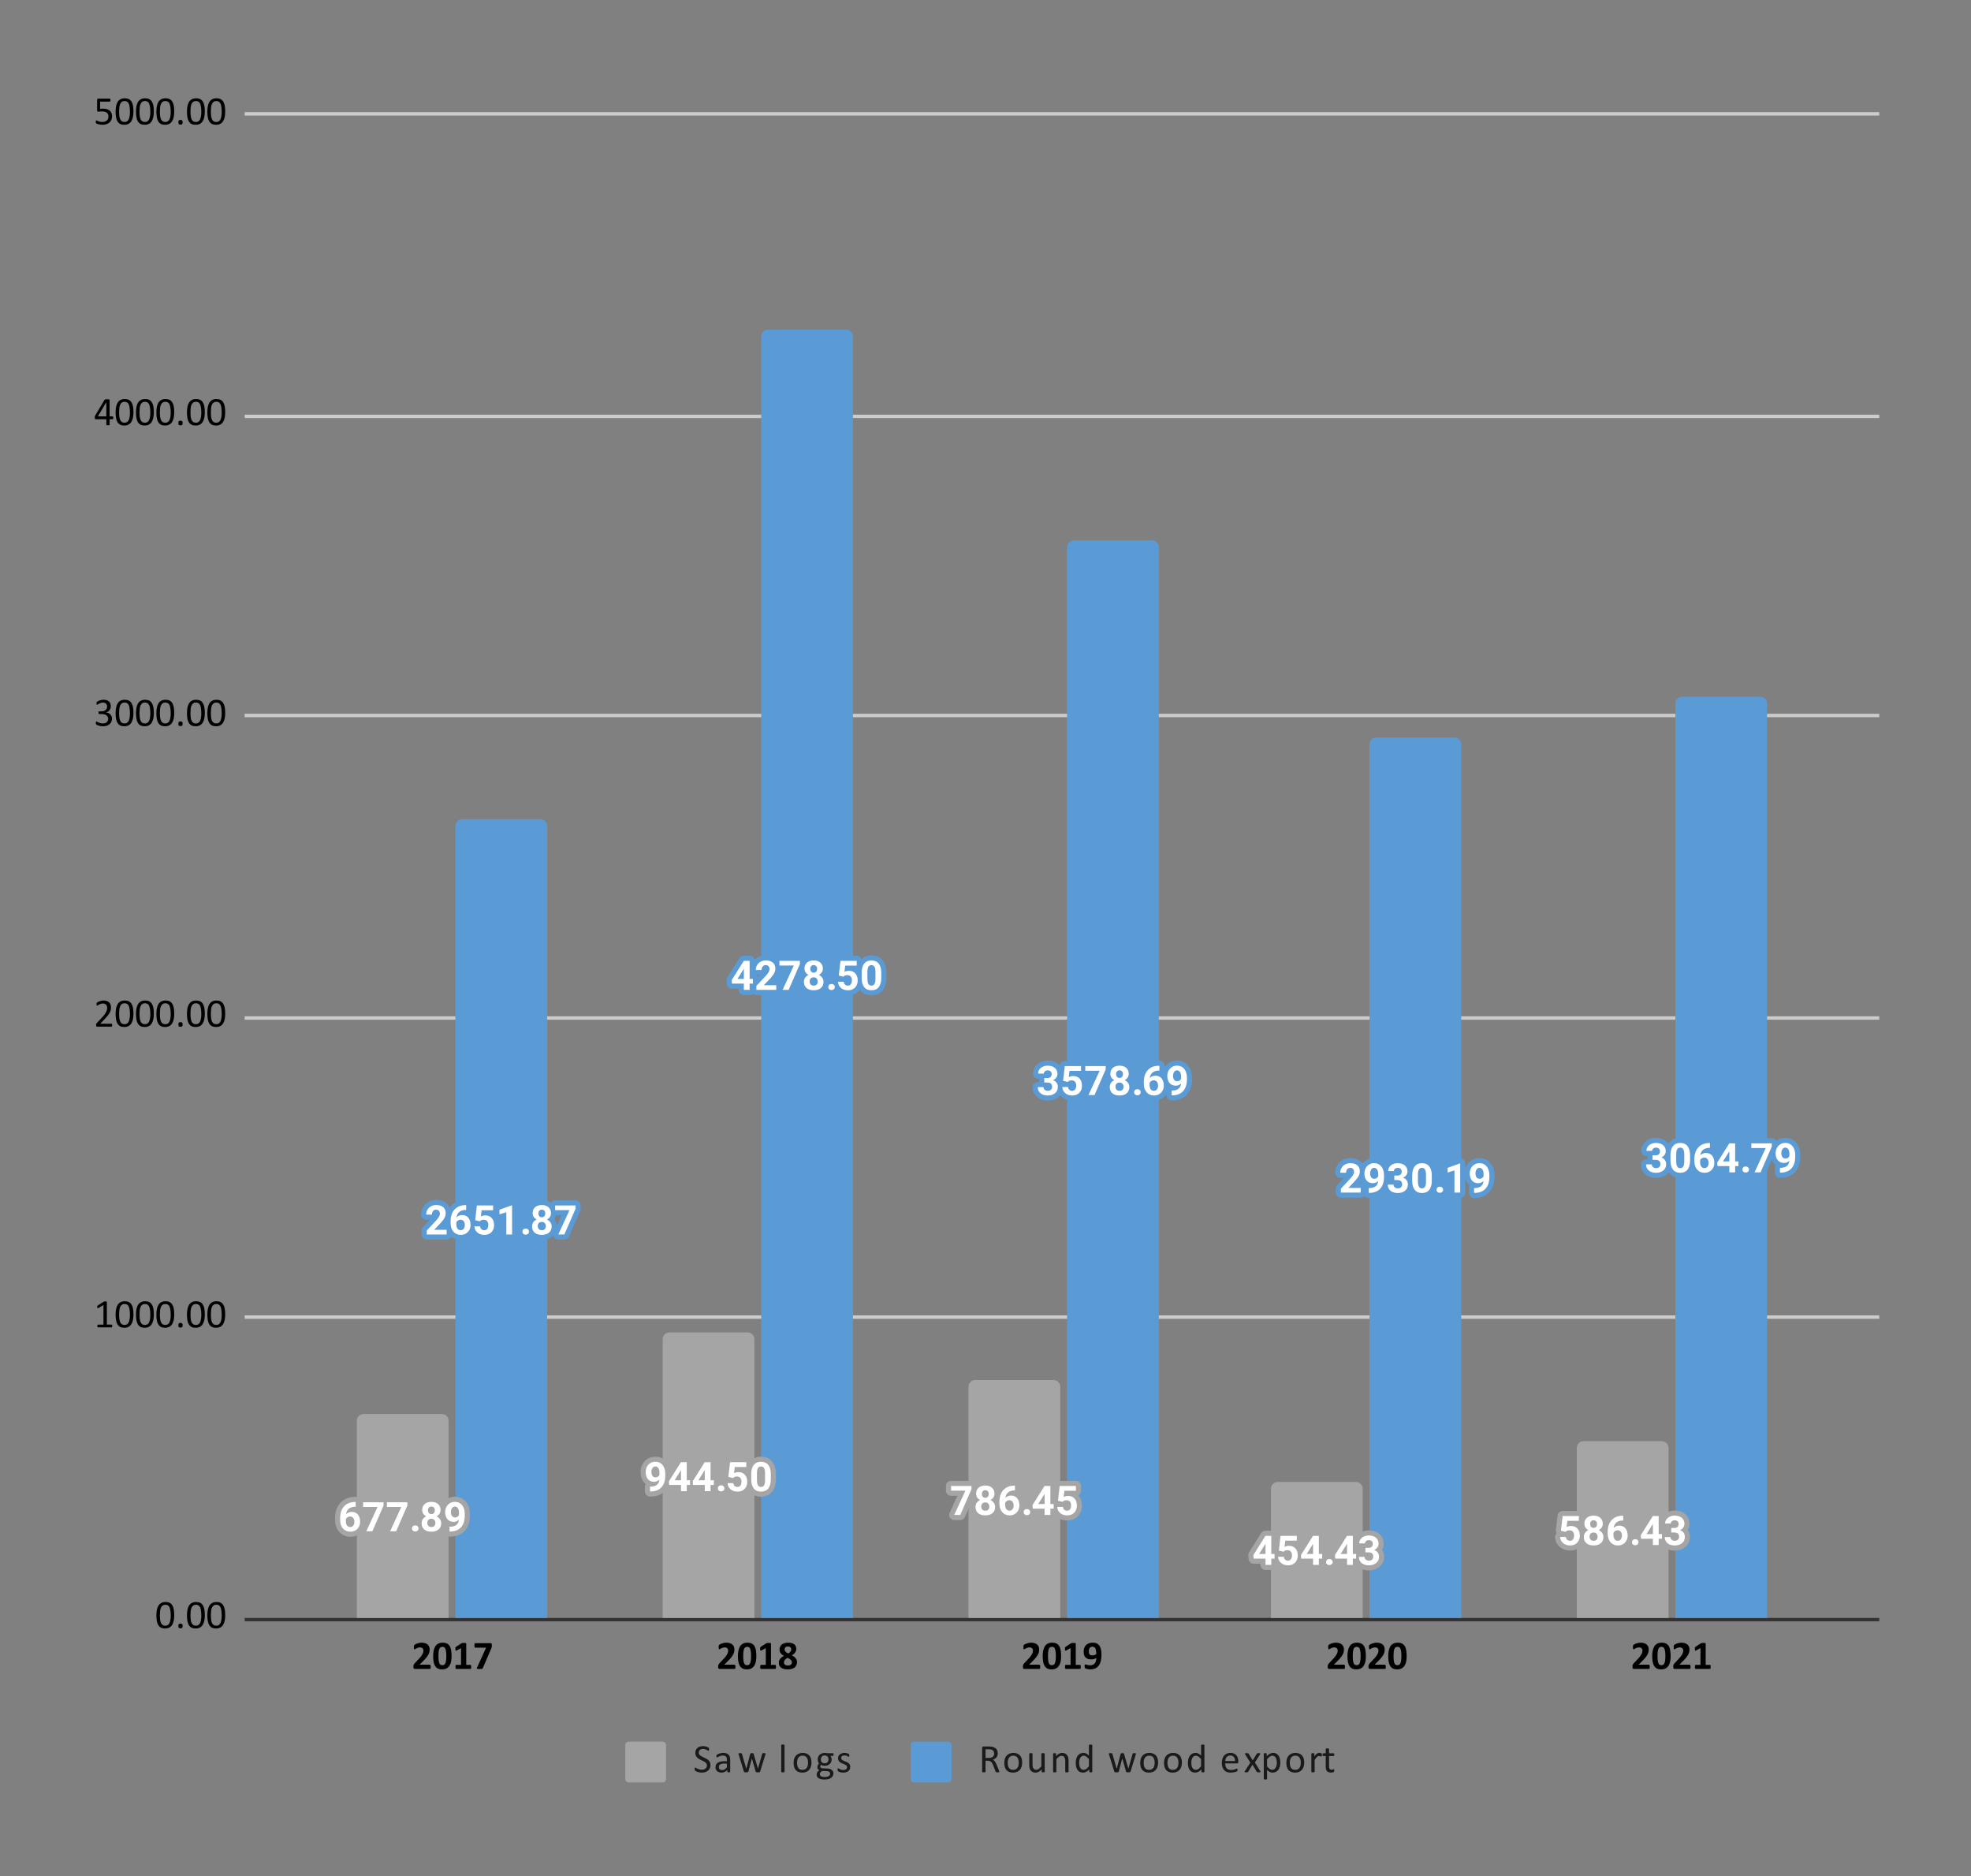 <svg fill="none" height="552" stroke-linecap="square" stroke-miterlimit="10" viewBox="0 0 580 552" width="580" xmlns="http://www.w3.org/2000/svg" xmlns:xlink="http://www.w3.org/1999/xlink"><rect x="0" y="0" width="580" height="552" fill="#808080" stroke="none"/><clipPath id="a"><path d="m72.6 33.6h479.8v442.4h-479.8z"/></clipPath><path d="m0 0h580v552h-580z" fill="none"/><path d="m72.5 476.5h480" stroke="#333" stroke-linecap="butt"/><path d="m72.5 387.5h480" stroke="#ccc" stroke-linecap="butt"/><path d="m72.5 299.5h480" stroke="#ccc" stroke-linecap="butt"/><path d="m72.5 210.5h480" stroke="#ccc" stroke-linecap="butt"/><path d="m72.5 122.5h480" stroke="#ccc" stroke-linecap="butt"/><path d="m72.5 33.5h480" stroke="#ccc" stroke-linecap="butt"/><path clip-path="url(#a)" d="m132 476h-27v-58c0-1.105.895-2 2-2h23c1.105 0 2 .895 2 2z"/><path clip-path="url(#a)" d="m132 476h-27v-58c0-1.105.895-2 2-2h23c1.105 0 2 .895 2 2z" fill="#a5a5a5"/><path clip-path="url(#a)" d="m222 476h-27v-82c0-1.105.895-2 2-2h23c1.105 0 2 .895 2 2z"/><path clip-path="url(#a)" d="m222 476h-27v-82c0-1.105.895-2 2-2h23c1.105 0 2 .895 2 2z" fill="#a5a5a5"/><path clip-path="url(#a)" d="m312 476h-27v-68c0-1.105.895-2 2-2h23c1.105 0 2 .895 2 2z"/><path clip-path="url(#a)" d="m312 476h-27v-68c0-1.105.895-2 2-2h23c1.105 0 2 .895 2 2z" fill="#a5a5a5"/><path clip-path="url(#a)" d="m401 476h-27v-38c0-1.105.895-2 2-2h23c1.105 0 2 .895 2 2z"/><path clip-path="url(#a)" d="m401 476h-27v-38c0-1.105.895-2 2-2h23c1.105 0 2 .895 2 2z" fill="#a5a5a5"/><path clip-path="url(#a)" d="m491 476h-27v-50c0-1.105.895-2 2-2h23c1.105 0 2 .895 2 2z"/><path clip-path="url(#a)" d="m491 476h-27v-50c0-1.105.895-2 2-2h23c1.105 0 2 .895 2 2z" fill="#a5a5a5"/><path clip-path="url(#a)" d="m161 476h-27v-233c0-1.105.895-2 2-2h23c1.105 0 2 .895 2 2z"/><path clip-path="url(#a)" d="m161 476h-27v-233c0-1.105.895-2 2-2h23c1.105 0 2 .895 2 2z" fill="#5b9bd5"/><path clip-path="url(#a)" d="m251 476h-27v-377c0-1.105.895-2 2-2h23c1.105 0 2 .895 2 2z"/><path clip-path="url(#a)" d="m251 476h-27v-377c0-1.105.895-2 2-2h23c1.105 0 2 .895 2 2z" fill="#5b9bd5"/><path clip-path="url(#a)" d="m341 476h-27v-315c0-1.105.895-2 2-2h23c1.105 0 2 .895 2 2z"/><path clip-path="url(#a)" d="m341 476h-27v-315c0-1.105.895-2 2-2h23c1.105 0 2 .895 2 2z" fill="#5b9bd5"/><path clip-path="url(#a)" d="m430 476h-27v-257c0-1.105.895-2 2-2h23c1.105 0 2 .895 2 2z"/><path clip-path="url(#a)" d="m430 476h-27v-257c0-1.105.895-2 2-2h23c1.105 0 2 .895 2 2z" fill="#5b9bd5"/><path clip-path="url(#a)" d="m520 476h-27v-269c0-1.105.895-2 2-2h23c1.105 0 2 .895 2 2z"/><path clip-path="url(#a)" d="m520 476h-27v-269c0-1.105.895-2 2-2h23c1.105 0 2 .895 2 2z" fill="#5b9bd5"/><path d="m104.672 441.885v1.406h-.156q-1.156.016-1.859.594-.688.578-.828 1.609.672-.688 1.703-.688 1.125 0 1.781.797.656.797.656 2.094 0 .828-.359 1.5-.359.672-1.031 1.062-.656.375-1.484.375-1.344 0-2.172-.938-.828-.953-.828-2.516v-.609q0-1.391.516-2.453.531-1.062 1.5-1.641.984-.578 2.281-.594zm-1.656 4.281q-.406 0-.75.219-.328.203-.484.562v.516q0 .844.328 1.328.344.469.953.469.547 0 .875-.422.344-.438.344-1.125 0-.703-.344-1.125-.344-.422-.922-.422zm9.859-3.234-3.297 7.578h-1.781l3.297-7.156h-4.234v-1.375h6.016zm7 0-3.297 7.578h-1.781l3.297-7.156h-4.234v-1.375h6.016zm1.359 6.75q0-.406.266-.656.281-.25.688-.25.422 0 .688.25.281.25.281.656 0 .391-.281.641-.266.25-.688.25-.406 0-.688-.25-.266-.25-.266-.641zm8.406-5.438q0 .625-.312 1.109-.312.469-.859.766.625.297.984.828.375.516.375 1.219 0 1.141-.781 1.812-.766.656-2.109.656-1.328 0-2.109-.656-.766-.672-.766-1.812 0-.703.359-1.234.359-.531.984-.812-.547-.297-.859-.766-.312-.484-.312-1.109 0-1.094.719-1.734.734-.656 1.984-.656 1.25 0 1.969.656.734.641.734 1.734zm-1.516 3.797q0-.547-.328-.875-.312-.344-.859-.344-.547 0-.875.328-.312.328-.312.891 0 .547.312.891.328.328.891.328.547 0 .859-.312.312-.328.312-.906zm-.172-3.719q0-.5-.266-.797-.266-.297-.75-.297-.469 0-.734.297-.266.281-.266.797 0 .516.266.828.266.312.734.312.484 0 .75-.312.266-.312.266-.828zm7.094 2.781q-.672.641-1.547.641-1.141 0-1.828-.766-.672-.781-.672-2.094 0-.844.359-1.547.375-.703 1.031-1.094.656-.391 1.484-.391.844 0 1.5.422.656.422 1.016 1.219.359.797.375 1.812v.625q0 2.141-1.062 3.359-1.062 1.219-3.016 1.297h-.406v-1.406l.375-.016q2.203-.094 2.391-2.062zm-1.141-.656q.422 0 .703-.203.297-.219.453-.516v-.688q0-.859-.328-1.328-.328-.484-.875-.484-.516 0-.844.469-.328.453-.328 1.156 0 .703.312 1.156.328.438.906.438z" stroke="#a5a5a5" stroke-linecap="round" stroke-linejoin="round" stroke-width="3"/><path d="m104.672 441.885v1.406h-.156q-1.156.016-1.859.594-.688.578-.828 1.609.672-.688 1.703-.688 1.125 0 1.781.797.656.797.656 2.094 0 .828-.359 1.5-.359.672-1.031 1.062-.656.375-1.484.375-1.344 0-2.172-.938-.828-.953-.828-2.516v-.609q0-1.391.516-2.453.531-1.062 1.5-1.641.984-.578 2.281-.594zm-1.656 4.281q-.406 0-.75.219-.328.203-.484.562v.516q0 .844.328 1.328.344.469.953.469.547 0 .875-.422.344-.438.344-1.125 0-.703-.344-1.125-.344-.422-.922-.422zm9.859-3.234-3.297 7.578h-1.781l3.297-7.156h-4.234v-1.375h6.016zm7 0-3.297 7.578h-1.781l3.297-7.156h-4.234v-1.375h6.016zm1.359 6.75q0-.406.266-.656.281-.25.688-.25.422 0 .688.25.281.25.281.656 0 .391-.281.641-.266.25-.688.25-.406 0-.688-.25-.266-.25-.266-.641zm8.406-5.438q0 .625-.312 1.109-.312.469-.859.766.625.297.984.828.375.516.375 1.219 0 1.141-.781 1.812-.766.656-2.109.656-1.328 0-2.109-.656-.766-.672-.766-1.812 0-.703.359-1.234.359-.531.984-.812-.547-.297-.859-.766-.312-.484-.312-1.109 0-1.094.719-1.734.734-.656 1.984-.656 1.25 0 1.969.656.734.641.734 1.734zm-1.516 3.797q0-.547-.328-.875-.312-.344-.859-.344-.547 0-.875.328-.312.328-.312.891 0 .547.312.891.328.328.891.328.547 0 .859-.312.312-.328.312-.906zm-.172-3.719q0-.5-.266-.797-.266-.297-.75-.297-.469 0-.734.297-.266.281-.266.797 0 .516.266.828.266.312.734.312.484 0 .75-.312.266-.312.266-.828zm7.094 2.781q-.672.641-1.547.641-1.141 0-1.828-.766-.672-.781-.672-2.094 0-.844.359-1.547.375-.703 1.031-1.094.656-.391 1.484-.391.844 0 1.5.422.656.422 1.016 1.219.359.797.375 1.812v.625q0 2.141-1.062 3.359-1.062 1.219-3.016 1.297h-.406v-1.406l.375-.016q2.203-.094 2.391-2.062zm-1.141-.656q.422 0 .703-.203.297-.219.453-.516v-.688q0-.859-.328-1.328-.328-.484-.875-.484-.516 0-.844.469-.328.453-.328 1.156 0 .703.312 1.156.328.438.906.438z" fill="#fff"/><path d="m194.047 435.309q-.672.641-1.547.641-1.141 0-1.828-.766-.672-.781-.672-2.094 0-.844.359-1.547.375-.703 1.031-1.094.656-.391 1.484-.391.844 0 1.5.422.656.422 1.016 1.219.359.797.375 1.812v.625q0 2.141-1.062 3.359-1.062 1.219-3.016 1.297h-.406v-1.406l.375-.016q2.203-.094 2.391-2.062zm-1.141-.656q.422 0 .703-.203.297-.219.453-.516v-.688q0-.859-.328-1.328-.328-.484-.875-.484-.516 0-.844.469-.328.453-.328 1.156 0 .703.312 1.156.328.438.906.438zm9.188.844h.969v1.375h-.969v1.844h-1.703v-1.844h-3.484l-.078-1.062 3.547-5.625h1.719zm-3.578 0h1.875v-3l-.109.188zm10.578 0h.969v1.375h-.969v1.844h-1.703v-1.844h-3.484l-.078-1.062 3.547-5.625h1.719zm-3.578 0h1.875v-3l-.109.188zm5.719 2.391q0-.406.266-.656.281-.25.688-.25.422 0 .688.25.281.25.281.656 0 .391-.281.641-.266.25-.688.25-.406 0-.688-.25-.266-.25-.266-.641zm3.094-3.375.5-4.328h4.781v1.406h-3.391l-.219 1.844q.609-.328 1.281-.328 1.219 0 1.906.766.703.75.703 2.109 0 .828-.359 1.484-.344.641-1 1.016-.641.359-1.531.359-.766 0-1.438-.312-.656-.328-1.047-.891-.375-.562-.406-1.297h1.688q.047.531.359.828.328.297.844.297.578 0 .875-.406.312-.422.312-1.172 0-.734-.359-1.109-.344-.391-1-.391-.609 0-.984.312l-.156.156zm12.5.672q0 1.766-.734 2.719-.734.938-2.141.938-1.406 0-2.141-.922-.734-.922-.75-2.641v-1.578q0-1.781.734-2.703.75-.938 2.141-.938 1.391 0 2.125.922.75.922.766 2.641zm-1.703-1.719q0-1.062-.297-1.547-.281-.484-.891-.484-.594 0-.891.469-.281.453-.297 1.438v2.062q0 1.047.281 1.562.281.5.922.5.609 0 .891-.484.281-.484.281-1.484z" stroke="#a5a5a5" stroke-linecap="round" stroke-linejoin="round" stroke-width="3"/><path d="m194.047 435.309q-.672.641-1.547.641-1.141 0-1.828-.766-.672-.781-.672-2.094 0-.844.359-1.547.375-.703 1.031-1.094.656-.391 1.484-.391.844 0 1.5.422.656.422 1.016 1.219.359.797.375 1.812v.625q0 2.141-1.062 3.359-1.062 1.219-3.016 1.297h-.406v-1.406l.375-.016q2.203-.094 2.391-2.062zm-1.141-.656q.422 0 .703-.203.297-.219.453-.516v-.688q0-.859-.328-1.328-.328-.484-.875-.484-.516 0-.844.469-.328.453-.328 1.156 0 .703.312 1.156.328.438.906.438zm9.188.844h.969v1.375h-.969v1.844h-1.703v-1.844h-3.484l-.078-1.062 3.547-5.625h1.719zm-3.578 0h1.875v-3l-.109.188zm10.578 0h.969v1.375h-.969v1.844h-1.703v-1.844h-3.484l-.078-1.062 3.547-5.625h1.719zm-3.578 0h1.875v-3l-.109.188zm5.719 2.391q0-.406.266-.656.281-.25.688-.25.422 0 .688.25.281.25.281.656 0 .391-.281.641-.266.25-.688.25-.406 0-.688-.25-.266-.25-.266-.641zm3.094-3.375.5-4.328h4.781v1.406h-3.391l-.219 1.844q.609-.328 1.281-.328 1.219 0 1.906.766.703.75.703 2.109 0 .828-.359 1.484-.344.641-1 1.016-.641.359-1.531.359-.766 0-1.438-.312-.656-.328-1.047-.891-.375-.562-.406-1.297h1.688q.047.531.359.828.328.297.844.297.578 0 .875-.406.312-.422.312-1.172 0-.734-.359-1.109-.344-.391-1-.391-.609 0-.984.312l-.156.156zm12.5.672q0 1.766-.734 2.719-.734.938-2.141.938-1.406 0-2.141-.922-.734-.922-.75-2.641v-1.578q0-1.781.734-2.703.75-.938 2.141-.938 1.391 0 2.125.922.75.922.766 2.641zm-1.703-1.719q0-1.062-.297-1.547-.281-.484-.891-.484-.594 0-.891.469-.281.453-.297 1.438v2.062q0 1.047.281 1.562.281.5.922.5.609 0 .891-.484.281-.484.281-1.484z" fill="#fff"/><path d="m285.875 438.129-3.297 7.578h-1.781l3.297-7.156h-4.234v-1.375h6.016zm6.766 1.312q0 .625-.312 1.109-.312.469-.859.766.625.297.984.828.375.516.375 1.219 0 1.141-.781 1.812-.766.656-2.109.656-1.328 0-2.109-.656-.766-.672-.766-1.812 0-.703.359-1.234.359-.531.984-.812-.547-.297-.859-.766-.312-.484-.312-1.109 0-1.094.719-1.734.734-.656 1.984-.656 1.25 0 1.969.656.734.641.734 1.734zm-1.516 3.797q0-.547-.328-.875-.312-.344-.859-.344-.547 0-.875.328-.312.328-.312.891 0 .547.312.891.328.328.891.328.547 0 .859-.312.312-.328.312-.906zm-.172-3.719q0-.5-.266-.797-.266-.297-.75-.297-.469 0-.734.297-.266.281-.266.797 0 .516.266.828.266.312.734.312.484 0 .75-.312.266-.312.266-.828zm7.719-2.438v1.406h-.156q-1.156.016-1.859.594-.688.578-.828 1.609.672-.688 1.703-.688 1.125 0 1.781.797.656.797.656 2.094 0 .828-.359 1.5-.359.672-1.031 1.062-.656.375-1.484.375-1.344 0-2.172-.938-.828-.953-.828-2.516v-.609q0-1.391.516-2.453.531-1.062 1.5-1.641.984-.578 2.281-.594zm-1.656 4.281q-.406 0-.75.219-.328.203-.484.562v.516q0 .844.328 1.328.344.469.953.469.547 0 .875-.422.344-.438.344-1.125 0-.703-.344-1.125-.344-.422-.922-.422zm4.219 3.516q0-.406.266-.656.281-.25.688-.25.422 0 .688.25.281.25.281.656 0 .391-.281.641-.266.25-.688.25-.406 0-.688-.25-.266-.25-.266-.641zm7.859-2.391h.969v1.375h-.969v1.844h-1.703v-1.844h-3.484l-.078-1.062 3.547-5.625h1.719zm-3.578 0h1.875v-3l-.109.188zm5.812-.984.5-4.328h4.781v1.406h-3.391l-.219 1.844q.609-.328 1.281-.328 1.219 0 1.906.766.703.75.703 2.109 0 .828-.359 1.484-.344.641-1 1.016-.641.359-1.531.359-.766 0-1.438-.312-.656-.328-1.047-.891-.375-.562-.406-1.297h1.688q.047.531.359.828.328.297.844.297.578 0 .875-.406.312-.422.312-1.172 0-.734-.359-1.109-.344-.391-1-.391-.609 0-.984.312l-.156.156z" stroke="#a5a5a5" stroke-linecap="round" stroke-linejoin="round" stroke-width="3"/><path d="m285.875 438.129-3.297 7.578h-1.781l3.297-7.156h-4.234v-1.375h6.016zm6.766 1.312q0 .625-.312 1.109-.312.469-.859.766.625.297.984.828.375.516.375 1.219 0 1.141-.781 1.812-.766.656-2.109.656-1.328 0-2.109-.656-.766-.672-.766-1.812 0-.703.359-1.234.359-.531.984-.812-.547-.297-.859-.766-.312-.484-.312-1.109 0-1.094.719-1.734.734-.656 1.984-.656 1.25 0 1.969.656.734.641.734 1.734zm-1.516 3.797q0-.547-.328-.875-.312-.344-.859-.344-.547 0-.875.328-.312.328-.312.891 0 .547.312.891.328.328.891.328.547 0 .859-.312.312-.328.312-.906zm-.172-3.719q0-.5-.266-.797-.266-.297-.75-.297-.469 0-.734.297-.266.281-.266.797 0 .516.266.828.266.312.734.312.484 0 .75-.312.266-.312.266-.828zm7.719-2.438v1.406h-.156q-1.156.016-1.859.594-.688.578-.828 1.609.672-.688 1.703-.688 1.125 0 1.781.797.656.797.656 2.094 0 .828-.359 1.5-.359.672-1.031 1.062-.656.375-1.484.375-1.344 0-2.172-.938-.828-.953-.828-2.516v-.609q0-1.391.516-2.453.531-1.062 1.5-1.641.984-.578 2.281-.594zm-1.656 4.281q-.406 0-.75.219-.328.203-.484.562v.516q0 .844.328 1.328.344.469.953.469.547 0 .875-.422.344-.438.344-1.125 0-.703-.344-1.125-.344-.422-.922-.422zm4.219 3.516q0-.406.266-.656.281-.25.688-.25.422 0 .688.25.281.25.281.656 0 .391-.281.641-.266.25-.688.25-.406 0-.688-.25-.266-.25-.266-.641zm7.859-2.391h.969v1.375h-.969v1.844h-1.703v-1.844h-3.484l-.078-1.062 3.547-5.625h1.719zm-3.578 0h1.875v-3l-.109.188zm5.812-.984.5-4.328h4.781v1.406h-3.391l-.219 1.844q.609-.328 1.281-.328 1.219 0 1.906.766.703.75.703 2.109 0 .828-.359 1.484-.344.641-1 1.016-.641.359-1.531.359-.766 0-1.438-.312-.656-.328-1.047-.891-.375-.562-.406-1.297h1.688q.047.531.359.828.328.297.844.297.578 0 .875-.406.312-.422.312-1.172 0-.734-.359-1.109-.344-.391-1-.391-.609 0-.984.312l-.156.156z" fill="#fff"/><path d="m374.094 457.177h.969v1.375h-.969v1.844h-1.703v-1.844h-3.484l-.078-1.062 3.547-5.625h1.719zm-3.578 0h1.875v-3l-.109.188zm5.812-.984.5-4.328h4.781v1.406h-3.391l-.219 1.844q.609-.328 1.281-.328 1.219 0 1.906.766.703.75.703 2.109 0 .828-.359 1.484-.344.641-1 1.016-.641.359-1.531.359-.766 0-1.438-.312-.656-.328-1.047-.891-.375-.562-.406-1.297h1.688q.047.531.359.828.328.297.844.297.578 0 .875-.406.312-.422.312-1.172 0-.734-.359-1.109-.344-.391-1-.391-.609 0-.984.312l-.156.156zm11.766.984h.969v1.375h-.969v1.844h-1.703v-1.844h-3.484l-.078-1.062 3.547-5.625h1.719zm-3.578 0h1.875v-3l-.109.188zm5.719 2.391q0-.406.266-.656.281-.25.688-.25.422 0 .688.25.281.25.281.656 0 .391-.281.641-.266.25-.688.25-.406 0-.688-.25-.266-.25-.266-.641zm7.859-2.391h.969v1.375h-.969v1.844h-1.703v-1.844h-3.484l-.078-1.062 3.547-5.625h1.719zm-3.578 0h1.875v-3l-.109.188zm7.281-1.797h.906q.641 0 .953-.312.312-.328.312-.859 0-.516-.312-.797-.297-.297-.844-.297-.484 0-.812.266-.328.266-.328.688h-1.688q0-.656.359-1.188.359-.531 1-.828.656-.312 1.438-.312 1.344 0 2.109.656.781.641.781 1.781 0 .594-.359 1.094-.359.484-.938.734.719.266 1.062.781.359.516.359 1.219 0 1.141-.828 1.828-.828.688-2.188.688-1.281 0-2.094-.672-.812-.688-.812-1.797h1.688q0 .484.359.797.375.297.891.297.609 0 .953-.312.344-.328.344-.859 0-1.266-1.406-1.266h-.906z" stroke="#a5a5a5" stroke-linecap="round" stroke-linejoin="round" stroke-width="3"/><path d="m374.094 457.177h.969v1.375h-.969v1.844h-1.703v-1.844h-3.484l-.078-1.062 3.547-5.625h1.719zm-3.578 0h1.875v-3l-.109.188zm5.812-.984.5-4.328h4.781v1.406h-3.391l-.219 1.844q.609-.328 1.281-.328 1.219 0 1.906.766.703.75.703 2.109 0 .828-.359 1.484-.344.641-1 1.016-.641.359-1.531.359-.766 0-1.438-.312-.656-.328-1.047-.891-.375-.562-.406-1.297h1.688q.047.531.359.828.328.297.844.297.578 0 .875-.406.312-.422.312-1.172 0-.734-.359-1.109-.344-.391-1-.391-.609 0-.984.312l-.156.156zm11.766.984h.969v1.375h-.969v1.844h-1.703v-1.844h-3.484l-.078-1.062 3.547-5.625h1.719zm-3.578 0h1.875v-3l-.109.188zm5.719 2.391q0-.406.266-.656.281-.25.688-.25.422 0 .688.25.281.25.281.656 0 .391-.281.641-.266.25-.688.25-.406 0-.688-.25-.266-.25-.266-.641zm7.859-2.391h.969v1.375h-.969v1.844h-1.703v-1.844h-3.484l-.078-1.062 3.547-5.625h1.719zm-3.578 0h1.875v-3l-.109.188zm7.281-1.797h.906q.641 0 .953-.312.312-.328.312-.859 0-.516-.312-.797-.297-.297-.844-.297-.484 0-.812.266-.328.266-.328.688h-1.688q0-.656.359-1.188.359-.531 1-.828.656-.312 1.438-.312 1.344 0 2.109.656.781.641.781 1.781 0 .594-.359 1.094-.359.484-.938.734.719.266 1.062.781.359.516.359 1.219 0 1.141-.828 1.828-.828.688-2.188.688-1.281 0-2.094-.672-.812-.688-.812-1.797h1.688q0 .484.359.797.375.297.891.297.609 0 .953-.312.344-.328.344-.859 0-1.266-1.406-1.266h-.906z" fill="#fff"/><path d="m459.328 450.353.5-4.328h4.781v1.406h-3.391l-.219 1.844q.609-.328 1.281-.328 1.219 0 1.906.766.703.75.703 2.109 0 .828-.359 1.484-.344.641-1 1.016-.641.359-1.531.359-.766 0-1.438-.312-.656-.328-1.047-.891-.375-.562-.406-1.297h1.688q.047.531.359.828.328.297.844.297.578 0 .875-.406.312-.422.312-1.172 0-.734-.359-1.109-.344-.391-1-.391-.609 0-.984.312l-.156.156zm12.312-2.062q0 .625-.312 1.109-.312.469-.859.766.625.297.984.828.375.516.375 1.219 0 1.141-.781 1.812-.766.656-2.109.656-1.328 0-2.109-.656-.766-.672-.766-1.812 0-.703.359-1.234.359-.531.984-.812-.547-.297-.859-.766-.312-.484-.312-1.109 0-1.094.719-1.734.734-.656 1.984-.656 1.25 0 1.969.656.734.641.734 1.734zm-1.516 3.797q0-.547-.328-.875-.312-.344-.859-.344-.547 0-.875.328-.312.328-.312.891 0 .547.312.891.328.328.891.328.547 0 .859-.312.312-.328.312-.906zm-.172-3.719q0-.5-.266-.797-.266-.297-.75-.297-.469 0-.734.297-.266.281-.266.797 0 .516.266.828.266.312.734.312.484 0 .75-.312.266-.312.266-.828zm7.719-2.438v1.406h-.156q-1.156.016-1.859.594-.688.578-.828 1.609.672-.688 1.703-.688 1.125 0 1.781.797.656.797.656 2.094 0 .828-.359 1.5-.359.672-1.031 1.062-.656.375-1.484.375-1.344 0-2.172-.938-.828-.953-.828-2.516v-.609q0-1.391.516-2.453.531-1.062 1.5-1.641.984-.578 2.281-.594zm-1.656 4.281q-.406 0-.75.219-.328.203-.484.562v.516q0 .844.328 1.328.344.469.953.469.547 0 .875-.422.344-.438.344-1.125 0-.703-.344-1.125-.344-.422-.922-.422zm4.219 3.516q0-.406.266-.656.281-.25.688-.25.422 0 .688.25.281.25.281.656 0 .391-.281.641-.266.25-.688.25-.406 0-.688-.25-.266-.25-.266-.641zm7.859-2.391h.969v1.375h-.969v1.844h-1.703v-1.844h-3.484l-.078-1.062 3.547-5.625h1.719zm-3.578 0h1.875v-3l-.109.188zm7.281-1.797h.906q.641 0 .953-.312.312-.328.312-.859 0-.516-.312-.797-.297-.297-.844-.297-.484 0-.812.266-.328.266-.328.688h-1.688q0-.656.359-1.188.359-.531 1-.828.656-.312 1.438-.312 1.344 0 2.109.656.781.641.781 1.781 0 .594-.359 1.094-.359.484-.938.734.719.266 1.062.781.359.516.359 1.219 0 1.141-.828 1.828-.828.688-2.188.688-1.281 0-2.094-.672-.812-.688-.812-1.797h1.688q0 .484.359.797.375.297.891.297.609 0 .953-.312.344-.328.344-.859 0-1.266-1.406-1.266h-.906z" stroke="#a5a5a5" stroke-linecap="round" stroke-linejoin="round" stroke-width="3"/><path d="m459.328 450.353.5-4.328h4.781v1.406h-3.391l-.219 1.844q.609-.328 1.281-.328 1.219 0 1.906.766.703.75.703 2.109 0 .828-.359 1.484-.344.641-1 1.016-.641.359-1.531.359-.766 0-1.438-.312-.656-.328-1.047-.891-.375-.562-.406-1.297h1.688q.047.531.359.828.328.297.844.297.578 0 .875-.406.312-.422.312-1.172 0-.734-.359-1.109-.344-.391-1-.391-.609 0-.984.312l-.156.156zm12.312-2.062q0 .625-.312 1.109-.312.469-.859.766.625.297.984.828.375.516.375 1.219 0 1.141-.781 1.812-.766.656-2.109.656-1.328 0-2.109-.656-.766-.672-.766-1.812 0-.703.359-1.234.359-.531.984-.812-.547-.297-.859-.766-.312-.484-.312-1.109 0-1.094.719-1.734.734-.656 1.984-.656 1.25 0 1.969.656.734.641.734 1.734zm-1.516 3.797q0-.547-.328-.875-.312-.344-.859-.344-.547 0-.875.328-.312.328-.312.891 0 .547.312.891.328.328.891.328.547 0 .859-.312.312-.328.312-.906zm-.172-3.719q0-.5-.266-.797-.266-.297-.75-.297-.469 0-.734.297-.266.281-.266.797 0 .516.266.828.266.312.734.312.484 0 .75-.312.266-.312.266-.828zm7.719-2.438v1.406h-.156q-1.156.016-1.859.594-.688.578-.828 1.609.672-.688 1.703-.688 1.125 0 1.781.797.656.797.656 2.094 0 .828-.359 1.5-.359.672-1.031 1.062-.656.375-1.484.375-1.344 0-2.172-.938-.828-.953-.828-2.516v-.609q0-1.391.516-2.453.531-1.062 1.5-1.641.984-.578 2.281-.594zm-1.656 4.281q-.406 0-.75.219-.328.203-.484.562v.516q0 .844.328 1.328.344.469.953.469.547 0 .875-.422.344-.438.344-1.125 0-.703-.344-1.125-.344-.422-.922-.422zm4.219 3.516q0-.406.266-.656.281-.25.688-.25.422 0 .688.25.281.25.281.656 0 .391-.281.641-.266.25-.688.25-.406 0-.688-.25-.266-.25-.266-.641zm7.859-2.391h.969v1.375h-.969v1.844h-1.703v-1.844h-3.484l-.078-1.062 3.547-5.625h1.719zm-3.578 0h1.875v-3l-.109.188zm7.281-1.797h.906q.641 0 .953-.312.312-.328.312-.859 0-.516-.312-.797-.297-.297-.844-.297-.484 0-.812.266-.328.266-.328.688h-1.688q0-.656.359-1.188.359-.531 1-.828.656-.312 1.438-.312 1.344 0 2.109.656.781.641.781 1.781 0 .594-.359 1.094-.359.484-.938.734.719.266 1.062.781.359.516.359 1.219 0 1.141-.828 1.828-.828.688-2.188.688-1.281 0-2.094-.672-.812-.688-.812-1.797h1.688q0 .484.359.797.375.297.891.297.609 0 .953-.312.344-.328.344-.859 0-1.266-1.406-1.266h-.906z" fill="#fff"/><path d="m131.422 363.181h-5.844v-1.156l2.766-2.953q.562-.609.828-1.078.281-.469.281-.875 0-.578-.297-.891-.281-.328-.812-.328-.578 0-.906.391-.328.391-.328 1.047h-1.703q0-.781.375-1.422.375-.656 1.047-1.016.688-.375 1.547-.375 1.312 0 2.047.641.734.625.734 1.781 0 .641-.328 1.297-.328.656-1.125 1.531l-1.937 2.047h3.656zm5.75-8.625v1.406h-.156q-1.156.016-1.859.594-.688.578-.828 1.609.672-.688 1.703-.688 1.125 0 1.781.797.656.797.656 2.094 0 .828-.359 1.5-.359.672-1.031 1.062-.656.375-1.484.375-1.344 0-2.172-.938-.828-.953-.828-2.516v-.609q0-1.391.516-2.453.531-1.062 1.5-1.641.984-.578 2.281-.594zm-1.656 4.281q-.406 0-.75.219-.328.203-.484.562v.516q0 .844.328 1.328.344.469.953.469.547 0 .875-.422.344-.438.344-1.125 0-.703-.344-1.125-.344-.422-.922-.422zm4.312.141.5-4.328h4.781v1.406h-3.391l-.219 1.844q.609-.328 1.281-.328 1.219 0 1.906.766.703.75.703 2.109 0 .828-.359 1.484-.344.641-1 1.016-.641.359-1.531.359-.766 0-1.438-.312-.656-.328-1.047-.891-.375-.562-.406-1.297h1.688q.047.531.359.828.328.297.844.297.578 0 .875-.406.312-.422.312-1.172 0-.734-.359-1.109-.344-.391-1-.391-.609 0-.984.312l-.156.156zm10.859 4.203h-1.688v-6.531l-2.016.625v-1.375l3.531-1.266h.172zm3.047-.828q0-.406.266-.656.281-.25.688-.25.422 0 .688.25.281.25.281.656 0 .391-.281.641-.266.25-.688.25-.406 0-.688-.25-.266-.25-.266-.641zm8.406-5.438q0 .625-.312 1.109-.312.469-.859.766.625.297.984.828.375.516.375 1.219 0 1.141-.781 1.812-.766.656-2.109.656-1.328 0-2.109-.656-.766-.672-.766-1.812 0-.703.359-1.234.359-.531.984-.812-.547-.297-.859-.766-.312-.484-.312-1.109 0-1.094.719-1.734.734-.656 1.984-.656 1.25 0 1.969.656.734.641.734 1.734zm-1.516 3.797q0-.547-.328-.875-.312-.344-.859-.344-.547 0-.875.328-.312.328-.312.891 0 .547.312.891.328.328.891.328.547 0 .859-.312.312-.328.312-.906zm-.172-3.719q0-.5-.266-.797-.266-.297-.75-.297-.469 0-.734.297-.266.281-.266.797 0 .516.266.828.266.312.734.312.484 0 .75-.312.266-.312.266-.828zm8.922-1.391-3.297 7.578h-1.781l3.297-7.156h-4.234v-1.375h6.016z" stroke="#5b9bd5" stroke-linecap="round" stroke-linejoin="round" stroke-width="3"/><path d="m131.422 363.181h-5.844v-1.156l2.766-2.953q.562-.609.828-1.078.281-.469.281-.875 0-.578-.297-.891-.281-.328-.812-.328-.578 0-.906.391-.328.391-.328 1.047h-1.703q0-.781.375-1.422.375-.656 1.047-1.016.688-.375 1.547-.375 1.312 0 2.047.641.734.625.734 1.781 0 .641-.328 1.297-.328.656-1.125 1.531l-1.937 2.047h3.656zm5.75-8.625v1.406h-.156q-1.156.016-1.859.594-.688.578-.828 1.609.672-.688 1.703-.688 1.125 0 1.781.797.656.797.656 2.094 0 .828-.359 1.5-.359.672-1.031 1.062-.656.375-1.484.375-1.344 0-2.172-.938-.828-.953-.828-2.516v-.609q0-1.391.516-2.453.531-1.062 1.5-1.641.984-.578 2.281-.594zm-1.656 4.281q-.406 0-.75.219-.328.203-.484.562v.516q0 .844.328 1.328.344.469.953.469.547 0 .875-.422.344-.438.344-1.125 0-.703-.344-1.125-.344-.422-.922-.422zm4.312.141.5-4.328h4.781v1.406h-3.391l-.219 1.844q.609-.328 1.281-.328 1.219 0 1.906.766.703.75.703 2.109 0 .828-.359 1.484-.344.641-1 1.016-.641.359-1.531.359-.766 0-1.438-.312-.656-.328-1.047-.891-.375-.562-.406-1.297h1.688q.047.531.359.828.328.297.844.297.578 0 .875-.406.312-.422.312-1.172 0-.734-.359-1.109-.344-.391-1-.391-.609 0-.984.312l-.156.156zm10.859 4.203h-1.688v-6.531l-2.016.625v-1.375l3.531-1.266h.172zm3.047-.828q0-.406.266-.656.281-.25.688-.25.422 0 .688.25.281.25.281.656 0 .391-.281.641-.266.25-.688.25-.406 0-.688-.25-.266-.25-.266-.641zm8.406-5.438q0 .625-.312 1.109-.312.469-.859.766.625.297.984.828.375.516.375 1.219 0 1.141-.781 1.812-.766.656-2.109.656-1.328 0-2.109-.656-.766-.672-.766-1.812 0-.703.359-1.234.359-.531.984-.812-.547-.297-.859-.766-.312-.484-.312-1.109 0-1.094.719-1.734.734-.656 1.984-.656 1.25 0 1.969.656.734.641.734 1.734zm-1.516 3.797q0-.547-.328-.875-.312-.344-.859-.344-.547 0-.875.328-.312.328-.312.891 0 .547.312.891.328.328.891.328.547 0 .859-.312.312-.328.312-.906zm-.172-3.719q0-.5-.266-.797-.266-.297-.75-.297-.469 0-.734.297-.266.281-.266.797 0 .516.266.828.266.312.734.312.484 0 .75-.312.266-.312.266-.828zm8.922-1.391-3.297 7.578h-1.781l3.297-7.156h-4.234v-1.375h6.016z" fill="#fff"/><path d="m220.594 288h.969v1.375h-.969v1.844h-1.703v-1.844h-3.484l-.078-1.062 3.547-5.625h1.719zm-3.578 0h1.875v-3l-.109.188zm11.406 3.219h-5.844v-1.156l2.766-2.953q.562-.609.828-1.078.281-.469.281-.875 0-.578-.297-.891-.281-.328-.812-.328-.578 0-.906.391-.328.391-.328 1.047h-1.703q0-.781.375-1.422.375-.656 1.047-1.016.688-.375 1.547-.375 1.312 0 2.047.641.734.625.734 1.781 0 .641-.328 1.297-.328.656-1.125 1.531l-1.938 2.047h3.656zm6.953-7.578-3.297 7.578h-1.781l3.297-7.156h-4.234v-1.375h6.016zm6.766 1.312q0 .625-.312 1.109-.312.469-.859.766.625.297.984.828.375.516.375 1.219 0 1.141-.781 1.812-.766.656-2.109.656-1.328 0-2.109-.656-.766-.672-.766-1.812 0-.703.359-1.234.359-.531.984-.812-.547-.297-.859-.766-.312-.484-.312-1.109 0-1.094.719-1.734.734-.656 1.984-.656 1.25 0 1.969.656.734.641.734 1.734zm-1.516 3.797q0-.547-.328-.875-.312-.344-.859-.344-.547 0-.875.328-.312.328-.312.891 0 .547.312.891.328.328.891.328.547 0 .859-.312.312-.328.312-.906zm-.172-3.719q0-.5-.266-.797-.266-.297-.75-.297-.469 0-.734.297-.266.281-.266.797 0 .516.266.828.266.312.734.312.484 0 .75-.312.266-.312.266-.828zm3.281 5.359q0-.406.266-.656.281-.25.688-.25.422 0 .688.25.281.25.281.656 0 .391-.281.641-.266.25-.688.25-.406 0-.688-.25-.266-.25-.266-.641zm3.094-3.375.5-4.328h4.781v1.406h-3.391l-.219 1.844q.609-.328 1.281-.328 1.219 0 1.906.766.703.75.703 2.109 0 .828-.359 1.484-.344.641-1 1.016-.641.359-1.531.359-.766 0-1.438-.312-.656-.328-1.047-.891-.375-.562-.406-1.297h1.688q.047.531.359.828.328.297.844.297.578 0 .875-.406.312-.422.312-1.172 0-.734-.359-1.109-.344-.391-1-.391-.609 0-.984.312l-.156.156zm12.5.672q0 1.766-.734 2.719-.734.938-2.141.938-1.406 0-2.141-.922-.734-.922-.75-2.641v-1.578q0-1.781.734-2.703.75-.938 2.141-.938 1.391 0 2.125.922.75.922.766 2.641zm-1.703-1.719q0-1.062-.297-1.547-.281-.484-.891-.484-.594 0-.891.469-.281.453-.297 1.438v2.062q0 1.047.281 1.562.281.5.922.5.609 0 .891-.484.281-.484.281-1.484z" stroke="#5b9bd5" stroke-linecap="round" stroke-linejoin="round" stroke-width="3"/><path d="m220.594 288h.969v1.375h-.969v1.844h-1.703v-1.844h-3.484l-.078-1.062 3.547-5.625h1.719zm-3.578 0h1.875v-3l-.109.188zm11.406 3.219h-5.844v-1.156l2.766-2.953q.562-.609.828-1.078.281-.469.281-.875 0-.578-.297-.891-.281-.328-.812-.328-.578 0-.906.391-.328.391-.328 1.047h-1.703q0-.781.375-1.422.375-.656 1.047-1.016.688-.375 1.547-.375 1.312 0 2.047.641.734.625.734 1.781 0 .641-.328 1.297-.328.656-1.125 1.531l-1.938 2.047h3.656zm6.953-7.578-3.297 7.578h-1.781l3.297-7.156h-4.234v-1.375h6.016zm6.766 1.312q0 .625-.312 1.109-.312.469-.859.766.625.297.984.828.375.516.375 1.219 0 1.141-.781 1.812-.766.656-2.109.656-1.328 0-2.109-.656-.766-.672-.766-1.812 0-.703.359-1.234.359-.531.984-.812-.547-.297-.859-.766-.312-.484-.312-1.109 0-1.094.719-1.734.734-.656 1.984-.656 1.25 0 1.969.656.734.641.734 1.734zm-1.516 3.797q0-.547-.328-.875-.312-.344-.859-.344-.547 0-.875.328-.312.328-.312.891 0 .547.312.891.328.328.891.328.547 0 .859-.312.312-.328.312-.906zm-.172-3.719q0-.5-.266-.797-.266-.297-.75-.297-.469 0-.734.297-.266.281-.266.797 0 .516.266.828.266.312.734.312.484 0 .75-.312.266-.312.266-.828zm3.281 5.359q0-.406.266-.656.281-.25.688-.25.422 0 .688.25.281.25.281.656 0 .391-.281.641-.266.25-.688.25-.406 0-.688-.25-.266-.25-.266-.641zm3.094-3.375.5-4.328h4.781v1.406h-3.391l-.219 1.844q.609-.328 1.281-.328 1.219 0 1.906.766.703.75.703 2.109 0 .828-.359 1.484-.344.641-1 1.016-.641.359-1.531.359-.766 0-1.438-.312-.656-.328-1.047-.891-.375-.562-.406-1.297h1.688q.047.531.359.828.328.297.844.297.578 0 .875-.406.312-.422.312-1.172 0-.734-.359-1.109-.344-.391-1-.391-.609 0-.984.312l-.156.156zm12.5.672q0 1.766-.734 2.719-.734.938-2.141.938-1.406 0-2.141-.922-.734-.922-.75-2.641v-1.578q0-1.781.734-2.703.75-.938 2.141-.938 1.391 0 2.125.922.75.922.766 2.641zm-1.703-1.719q0-1.062-.297-1.547-.281-.484-.891-.484-.594 0-.891.469-.281.453-.297 1.438v2.062q0 1.047.281 1.562.281.5.922.5.609 0 .891-.484.281-.484.281-1.484z" fill="#fff"/><path d="m307.297 317.163h.906q.641 0 .953-.312.312-.328.312-.859 0-.516-.312-.797-.297-.297-.844-.297-.484 0-.812.266-.328.266-.328.688h-1.688q0-.656.359-1.188.359-.531 1-.828.656-.312 1.438-.312 1.344 0 2.109.656.781.641.781 1.781 0 .594-.359 1.094-.359.484-.938.734.719.266 1.062.781.359.516.359 1.219 0 1.141-.828 1.828-.828.688-2.188.688-1.281 0-2.094-.672-.812-.688-.812-1.797h1.688q0 .484.359.797.375.297.891.297.609 0 .953-.312.344-.328.344-.859 0-1.266-1.406-1.266h-.906zm5.531.812.5-4.328h4.781v1.406h-3.391l-.219 1.844q.609-.328 1.281-.328 1.219 0 1.906.766.703.75.703 2.109 0 .828-.359 1.484-.344.641-1 1.016-.641.359-1.531.359-.766 0-1.438-.312-.656-.328-1.047-.891-.375-.562-.406-1.297h1.688q.047.531.359.828.328.297.844.297.578 0 .875-.406.312-.422.312-1.172 0-.734-.359-1.109-.344-.391-1-.391-.609 0-.984.312l-.156.156zm12.547-3.375-3.297 7.578h-1.781l3.297-7.156h-4.234v-1.375h6.016zm6.766 1.312q0 .625-.312 1.109-.312.469-.859.766.625.297.984.828.375.516.375 1.219 0 1.141-.781 1.812-.766.656-2.109.656-1.328 0-2.109-.656-.766-.672-.766-1.812 0-.703.359-1.234.359-.531.984-.812-.547-.297-.859-.766-.312-.484-.312-1.109 0-1.094.719-1.734.734-.656 1.984-.656 1.25 0 1.969.656.734.641.734 1.734zm-1.516 3.797q0-.547-.328-.875-.312-.344-.859-.344-.547 0-.875.328-.312.328-.312.891 0 .547.312.891.328.328.891.328.547 0 .859-.312.312-.328.312-.906zm-.172-3.719q0-.5-.266-.797-.266-.297-.75-.297-.469 0-.734.297-.266.281-.266.797 0 .516.266.828.266.312.734.312.484 0 .75-.312.266-.312.266-.828zm3.281 5.359q0-.406.266-.656.281-.25.688-.25.422 0 .688.25.281.25.281.656 0 .391-.281.641-.266.25-.688.25-.406 0-.688-.25-.266-.25-.266-.641zm7.438-7.797v1.406h-.156q-1.156.016-1.859.594-.688.578-.828 1.609.672-.688 1.703-.688 1.125 0 1.781.797.656.797.656 2.094 0 .828-.359 1.5-.359.672-1.031 1.062-.656.375-1.484.375-1.344 0-2.172-.938-.828-.953-.828-2.516v-.609q0-1.391.516-2.453.531-1.062 1.5-1.641.984-.578 2.281-.594zm-1.656 4.281q-.406 0-.75.219-.328.203-.484.562v.516q0 .844.328 1.328.344.469.953.469.547 0 .875-.422.344-.438.344-1.125 0-.703-.344-1.125-.344-.422-.922-.422zm8.031.938q-.672.641-1.547.641-1.141 0-1.828-.766-.672-.781-.672-2.094 0-.844.359-1.547.375-.703 1.031-1.094.656-.391 1.484-.391.844 0 1.5.422.656.422 1.016 1.219.359.797.375 1.812v.625q0 2.141-1.062 3.359-1.062 1.219-3.016 1.297h-.406v-1.406l.375-.016q2.203-.094 2.391-2.062zm-1.141-.656q.422 0 .703-.203.297-.219.453-.516v-.688q0-.859-.328-1.328-.328-.484-.875-.484-.516 0-.844.469-.328.453-.328 1.156 0 .703.312 1.156.328.438.906.438z" stroke="#5b9bd5" stroke-linecap="round" stroke-linejoin="round" stroke-width="3"/><path d="m307.297 317.163h.906q.641 0 .953-.312.312-.328.312-.859 0-.516-.312-.797-.297-.297-.844-.297-.484 0-.812.266-.328.266-.328.688h-1.688q0-.656.359-1.188.359-.531 1-.828.656-.312 1.438-.312 1.344 0 2.109.656.781.641.781 1.781 0 .594-.359 1.094-.359.484-.938.734.719.266 1.062.781.359.516.359 1.219 0 1.141-.828 1.828-.828.688-2.188.688-1.281 0-2.094-.672-.812-.688-.812-1.797h1.688q0 .484.359.797.375.297.891.297.609 0 .953-.312.344-.328.344-.859 0-1.266-1.406-1.266h-.906zm5.531.812.5-4.328h4.781v1.406h-3.391l-.219 1.844q.609-.328 1.281-.328 1.219 0 1.906.766.703.75.703 2.109 0 .828-.359 1.484-.344.641-1 1.016-.641.359-1.531.359-.766 0-1.438-.312-.656-.328-1.047-.891-.375-.562-.406-1.297h1.688q.047.531.359.828.328.297.844.297.578 0 .875-.406.312-.422.312-1.172 0-.734-.359-1.109-.344-.391-1-.391-.609 0-.984.312l-.156.156zm12.547-3.375-3.297 7.578h-1.781l3.297-7.156h-4.234v-1.375h6.016zm6.766 1.312q0 .625-.312 1.109-.312.469-.859.766.625.297.984.828.375.516.375 1.219 0 1.141-.781 1.812-.766.656-2.109.656-1.328 0-2.109-.656-.766-.672-.766-1.812 0-.703.359-1.234.359-.531.984-.812-.547-.297-.859-.766-.312-.484-.312-1.109 0-1.094.719-1.734.734-.656 1.984-.656 1.25 0 1.969.656.734.641.734 1.734zm-1.516 3.797q0-.547-.328-.875-.312-.344-.859-.344-.547 0-.875.328-.312.328-.312.891 0 .547.312.891.328.328.891.328.547 0 .859-.312.312-.328.312-.906zm-.172-3.719q0-.5-.266-.797-.266-.297-.75-.297-.469 0-.734.297-.266.281-.266.797 0 .516.266.828.266.312.734.312.484 0 .75-.312.266-.312.266-.828zm3.281 5.359q0-.406.266-.656.281-.25.688-.25.422 0 .688.25.281.25.281.656 0 .391-.281.641-.266.25-.688.25-.406 0-.688-.25-.266-.25-.266-.641zm7.438-7.797v1.406h-.156q-1.156.016-1.859.594-.688.578-.828 1.609.672-.688 1.703-.688 1.125 0 1.781.797.656.797.656 2.094 0 .828-.359 1.5-.359.672-1.031 1.062-.656.375-1.484.375-1.344 0-2.172-.938-.828-.953-.828-2.516v-.609q0-1.391.516-2.453.531-1.062 1.5-1.641.984-.578 2.281-.594zm-1.656 4.281q-.406 0-.75.219-.328.203-.484.562v.516q0 .844.328 1.328.344.469.953.469.547 0 .875-.422.344-.438.344-1.125 0-.703-.344-1.125-.344-.422-.922-.422zm8.031.938q-.672.641-1.547.641-1.141 0-1.828-.766-.672-.781-.672-2.094 0-.844.359-1.547.375-.703 1.031-1.094.656-.391 1.484-.391.844 0 1.5.422.656.422 1.016 1.219.359.797.375 1.812v.625q0 2.141-1.062 3.359-1.062 1.219-3.016 1.297h-.406v-1.406l.375-.016q2.203-.094 2.391-2.062zm-1.141-.656q.422 0 .703-.203.297-.219.453-.516v-.688q0-.859-.328-1.328-.328-.484-.875-.484-.516 0-.844.469-.328.453-.328 1.156 0 .703.312 1.156.328.438.906.438z" fill="#fff"/><path d="m400.422 350.868h-5.844v-1.156l2.766-2.953q.562-.609.828-1.078.281-.469.281-.875 0-.578-.297-.891-.281-.328-.812-.328-.578 0-.906.391-.328.391-.328 1.047h-1.703q0-.781.375-1.422.375-.656 1.047-1.016.688-.375 1.547-.375 1.312 0 2.047.641.734.625.734 1.781 0 .641-.328 1.297-.328.656-1.125 1.531l-1.938 2.047h3.656zm5.125-3.406q-.672.641-1.547.641-1.141 0-1.828-.766-.672-.781-.672-2.094 0-.844.359-1.547.375-.703 1.031-1.094.656-.391 1.484-.391.844 0 1.5.422.656.422 1.016 1.219.359.797.375 1.812v.625q0 2.141-1.062 3.359-1.062 1.219-3.016 1.297h-.406v-1.406l.375-.016q2.203-.094 2.391-2.062zm-1.141-.656q.422 0 .703-.203.297-.219.453-.516v-.688q0-.859-.328-1.328-.328-.484-.875-.484-.516 0-.844.469-.328.453-.328 1.156 0 .703.312 1.156.328.438.906.438zm5.891-.953h.906q.641 0 .953-.312.312-.328.312-.859 0-.516-.312-.797-.297-.297-.844-.297-.484 0-.812.266-.328.266-.328.688h-1.688q0-.656.359-1.188.359-.531 1-.828.656-.312 1.438-.312 1.344 0 2.109.656.781.641.781 1.781 0 .594-.359 1.094-.359.484-.938.734.719.266 1.062.781.359.516.359 1.219 0 1.141-.828 1.828-.828.688-2.188.688-1.281 0-2.094-.672-.812-.688-.812-1.797h1.688q0 .484.359.797.375.297.891.297.609 0 .953-.312.344-.328.344-.859 0-1.266-1.406-1.266h-.906zm11.031 1.484q0 1.766-.734 2.719-.734.938-2.141.938-1.406 0-2.141-.922-.734-.922-.75-2.641v-1.578q0-1.781.734-2.703.75-.938 2.141-.938 1.391 0 2.125.922.75.922.766 2.641zm-1.703-1.719q0-1.062-.297-1.547-.281-.484-.891-.484-.594 0-.891.469-.281.453-.297 1.438v2.062q0 1.047.281 1.562.281.5.922.5.609 0 .891-.484.281-.484.281-1.484zm3.109 4.422q0-.406.266-.656.281-.25.688-.25.422 0 .688.25.281.25.281.656 0 .391-.281.641-.266.25-.688.25-.406 0-.688-.25-.266-.25-.266-.641zm6.953.828h-1.688v-6.531l-2.016.625v-1.375l3.531-1.266h.172zm6.859-3.406q-.672.641-1.547.641-1.141 0-1.828-.766-.672-.781-.672-2.094 0-.844.359-1.547.375-.703 1.031-1.094.656-.391 1.484-.391.844 0 1.5.422.656.422 1.016 1.219.359.797.375 1.812v.625q0 2.141-1.062 3.359-1.062 1.219-3.016 1.297h-.406v-1.406l.375-.016q2.203-.094 2.391-2.062zm-1.141-.656q.422 0 .703-.203.297-.219.453-.516v-.688q0-.859-.328-1.328-.328-.484-.875-.484-.516 0-.844.469-.328.453-.328 1.156 0 .703.312 1.156.328.438.906.438z" stroke="#5b9bd5" stroke-linecap="round" stroke-linejoin="round" stroke-width="3"/><path d="m400.422 350.868h-5.844v-1.156l2.766-2.953q.562-.609.828-1.078.281-.469.281-.875 0-.578-.297-.891-.281-.328-.812-.328-.578 0-.906.391-.328.391-.328 1.047h-1.703q0-.781.375-1.422.375-.656 1.047-1.016.688-.375 1.547-.375 1.312 0 2.047.641.734.625.734 1.781 0 .641-.328 1.297-.328.656-1.125 1.531l-1.938 2.047h3.656zm5.125-3.406q-.672.641-1.547.641-1.141 0-1.828-.766-.672-.781-.672-2.094 0-.844.359-1.547.375-.703 1.031-1.094.656-.391 1.484-.391.844 0 1.5.422.656.422 1.016 1.219.359.797.375 1.812v.625q0 2.141-1.062 3.359-1.062 1.219-3.016 1.297h-.406v-1.406l.375-.016q2.203-.094 2.391-2.062zm-1.141-.656q.422 0 .703-.203.297-.219.453-.516v-.688q0-.859-.328-1.328-.328-.484-.875-.484-.516 0-.844.469-.328.453-.328 1.156 0 .703.312 1.156.328.438.906.438zm5.891-.953h.906q.641 0 .953-.312.312-.328.312-.859 0-.516-.312-.797-.297-.297-.844-.297-.484 0-.812.266-.328.266-.328.688h-1.688q0-.656.359-1.188.359-.531 1-.828.656-.312 1.438-.312 1.344 0 2.109.656.781.641.781 1.781 0 .594-.359 1.094-.359.484-.938.734.719.266 1.062.781.359.516.359 1.219 0 1.141-.828 1.828-.828.688-2.188.688-1.281 0-2.094-.672-.812-.688-.812-1.797h1.688q0 .484.359.797.375.297.891.297.609 0 .953-.312.344-.328.344-.859 0-1.266-1.406-1.266h-.906zm11.031 1.484q0 1.766-.734 2.719-.734.938-2.141.938-1.406 0-2.141-.922-.734-.922-.75-2.641v-1.578q0-1.781.734-2.703.75-.938 2.141-.938 1.391 0 2.125.922.75.922.766 2.641zm-1.703-1.719q0-1.062-.297-1.547-.281-.484-.891-.484-.594 0-.891.469-.281.453-.297 1.438v2.062q0 1.047.281 1.562.281.5.922.5.609 0 .891-.484.281-.484.281-1.484zm3.109 4.422q0-.406.266-.656.281-.25.688-.25.422 0 .688.25.281.25.281.656 0 .391-.281.641-.266.25-.688.25-.406 0-.688-.25-.266-.25-.266-.641zm6.953.828h-1.688v-6.531l-2.016.625v-1.375l3.531-1.266h.172zm6.859-3.406q-.672.641-1.547.641-1.141 0-1.828-.766-.672-.781-.672-2.094 0-.844.359-1.547.375-.703 1.031-1.094.656-.391 1.484-.391.844 0 1.5.422.656.422 1.016 1.219.359.797.375 1.812v.625q0 2.141-1.062 3.359-1.062 1.219-3.016 1.297h-.406v-1.406l.375-.016q2.203-.094 2.391-2.062zm-1.141-.656q.422 0 .703-.203.297-.219.453-.516v-.688q0-.859-.328-1.328-.328-.484-.875-.484-.516 0-.844.469-.328.453-.328 1.156 0 .703.312 1.156.328.438.906.438z" fill="#fff"/><path d="m486.297 339.898h.906q.641 0 .953-.312.312-.328.312-.859 0-.516-.312-.797-.297-.297-.844-.297-.484 0-.812.266-.328.266-.328.688h-1.688q0-.656.359-1.188.359-.531 1-.828.656-.312 1.438-.312 1.344 0 2.109.656.781.641.781 1.781 0 .594-.359 1.094-.359.484-.938.734.719.266 1.062.781.359.516.359 1.219 0 1.141-.828 1.828-.828.688-2.188.688-1.281 0-2.094-.672-.812-.688-.812-1.797h1.688q0 .484.359.797.375.297.891.297.609 0 .953-.312.344-.328.344-.859 0-1.266-1.406-1.266h-.906zm11.031 1.484q0 1.766-.734 2.719-.734.938-2.141.938-1.406 0-2.141-.922-.734-.922-.75-2.641v-1.578q0-1.781.734-2.703.75-.938 2.141-.938 1.391 0 2.125.922.75.922.766 2.641zm-1.703-1.719q0-1.062-.297-1.547-.281-.484-.891-.484-.594 0-.891.469-.281.453-.297 1.438v2.062q0 1.047.281 1.562.281.5.922.5.609 0 .891-.484.281-.484.281-1.484zm7.547-3.375v1.406h-.156q-1.156.016-1.859.594-.688.578-.828 1.609.672-.688 1.703-.688 1.125 0 1.781.797.656.797.656 2.094 0 .828-.359 1.5-.359.672-1.031 1.062-.656.375-1.484.375-1.344 0-2.172-.938-.828-.953-.828-2.516v-.609q0-1.391.516-2.453.531-1.062 1.5-1.641.984-.578 2.281-.594zm-1.656 4.281q-.406 0-.75.219-.328.203-.484.562v.516q0 .844.328 1.328.344.469.953.469.547 0 .875-.422.344-.438.344-1.125 0-.703-.344-1.125-.344-.422-.922-.422zm9.078 1.125h.969v1.375h-.969v1.844h-1.703v-1.844h-3.484l-.078-1.062 3.547-5.625h1.719zm-3.578 0h1.875v-3l-.109.188zm5.719 2.391q0-.406.266-.656.281-.25.688-.25.422 0 .688.25.281.25.281.656 0 .391-.281.641-.266.25-.688.25-.406 0-.688-.25-.266-.25-.266-.641zm8.641-6.75-3.297 7.578h-1.781l3.297-7.156h-4.234v-1.375h6.016zm5.172 4.172q-.672.641-1.547.641-1.141 0-1.828-.766-.672-.781-.672-2.094 0-.844.359-1.547.375-.703 1.031-1.094.656-.391 1.484-.391.844 0 1.5.422.656.422 1.016 1.219.359.797.375 1.812v.625q0 2.141-1.062 3.359-1.062 1.219-3.016 1.297h-.406v-1.406l.375-.016q2.203-.094 2.391-2.062zm-1.141-.656q.422 0 .703-.203.297-.219.453-.516v-.688q0-.859-.328-1.328-.328-.484-.875-.484-.516 0-.844.469-.328.453-.328 1.156 0 .703.312 1.156.328.438.906.438z" stroke="#5b9bd5" stroke-linecap="round" stroke-linejoin="round" stroke-width="3"/><path d="m486.297 339.898h.906q.641 0 .953-.312.312-.328.312-.859 0-.516-.312-.797-.297-.297-.844-.297-.484 0-.812.266-.328.266-.328.688h-1.688q0-.656.359-1.188.359-.531 1-.828.656-.312 1.438-.312 1.344 0 2.109.656.781.641.781 1.781 0 .594-.359 1.094-.359.484-.938.734.719.266 1.062.781.359.516.359 1.219 0 1.141-.828 1.828-.828.688-2.188.688-1.281 0-2.094-.672-.812-.688-.812-1.797h1.688q0 .484.359.797.375.297.891.297.609 0 .953-.312.344-.328.344-.859 0-1.266-1.406-1.266h-.906zm11.031 1.484q0 1.766-.734 2.719-.734.938-2.141.938-1.406 0-2.141-.922-.734-.922-.75-2.641v-1.578q0-1.781.734-2.703.75-.938 2.141-.938 1.391 0 2.125.922.75.922.766 2.641zm-1.703-1.719q0-1.062-.297-1.547-.281-.484-.891-.484-.594 0-.891.469-.281.453-.297 1.438v2.062q0 1.047.281 1.562.281.5.922.5.609 0 .891-.484.281-.484.281-1.484zm7.547-3.375v1.406h-.156q-1.156.016-1.859.594-.688.578-.828 1.609.672-.688 1.703-.688 1.125 0 1.781.797.656.797.656 2.094 0 .828-.359 1.5-.359.672-1.031 1.062-.656.375-1.484.375-1.344 0-2.172-.938-.828-.953-.828-2.516v-.609q0-1.391.516-2.453.531-1.062 1.5-1.641.984-.578 2.281-.594zm-1.656 4.281q-.406 0-.75.219-.328.203-.484.562v.516q0 .844.328 1.328.344.469.953.469.547 0 .875-.422.344-.438.344-1.125 0-.703-.344-1.125-.344-.422-.922-.422zm9.078 1.125h.969v1.375h-.969v1.844h-1.703v-1.844h-3.484l-.078-1.062 3.547-5.625h1.719zm-3.578 0h1.875v-3l-.109.188zm5.719 2.391q0-.406.266-.656.281-.25.688-.25.422 0 .688.25.281.25.281.656 0 .391-.281.641-.266.25-.688.25-.406 0-.688-.25-.266-.25-.266-.641zm8.641-6.75-3.297 7.578h-1.781l3.297-7.156h-4.234v-1.375h6.016zm5.172 4.172q-.672.641-1.547.641-1.141 0-1.828-.766-.672-.781-.672-2.094 0-.844.359-1.547.375-.703 1.031-1.094.656-.391 1.484-.391.844 0 1.5.422.656.422 1.016 1.219.359.797.375 1.812v.625q0 2.141-1.062 3.359-1.062 1.219-3.016 1.297h-.406v-1.406l.375-.016q2.203-.094 2.391-2.062zm-1.141-.656q.422 0 .703-.203.297-.219.453-.516v-.688q0-.859-.328-1.328-.328-.484-.875-.484-.516 0-.844.469-.328.453-.328 1.156 0 .703.312 1.156.328.438.906.438z" fill="#fff"/><g fill="#000"><path d="m51.272 475.188q0 .875-.141 1.594-.141.719-.469 1.25-.312.516-.828.797-.516.281-1.266.281-.719 0-1.219-.25-.484-.266-.781-.75-.297-.5-.422-1.219-.125-.734-.125-1.672 0-.859.141-1.578.141-.734.453-1.25.328-.516.844-.797.516-.281 1.266-.281.719 0 1.203.25.484.25.781.75.312.5.438 1.219.125.719.125 1.656zm-1.031.078q0-.578-.047-1.016-.047-.453-.125-.797-.078-.359-.203-.609-.125-.25-.297-.406-.172-.156-.406-.234-.219-.078-.5-.078-.5 0-.812.234-.312.234-.5.656-.172.406-.234.953-.062.547-.062 1.188 0 .844.078 1.438.094.594.281.969.203.375.5.547.297.172.719.172.328 0 .562-.094.25-.109.422-.297.188-.203.297-.484.125-.281.188-.609.078-.328.109-.719.031-.391.031-.812zm3.5 3.094q0 .422-.141.562-.125.125-.5.125-.344 0-.484-.125-.125-.141-.125-.547 0-.406.125-.547.141-.141.516-.141.344 0 .469.141.141.125.141.531zm6.531-3.172q0 .875-.141 1.594-.141.719-.469 1.25-.312.516-.828.797-.516.281-1.266.281-.719 0-1.219-.25-.484-.266-.781-.75-.297-.5-.422-1.219-.125-.734-.125-1.672 0-.859.141-1.578.141-.734.453-1.25.328-.516.844-.797.516-.281 1.266-.281.719 0 1.203.25.484.25.781.75.312.5.438 1.219.125.719.125 1.656zm-1.031.078q0-.578-.047-1.016-.047-.453-.125-.797-.078-.359-.203-.609-.125-.25-.297-.406-.172-.156-.406-.234-.219-.078-.5-.078-.5 0-.812.234-.312.234-.5.656-.172.406-.234.953-.062.547-.062 1.188 0 .844.078 1.438.094.594.281.969.203.375.5.547.297.172.719.172.328 0 .562-.094.25-.109.422-.297.188-.203.297-.484.125-.281.188-.609.078-.328.109-.719.031-.391.031-.812zm7.031-.078q0 .875-.141 1.594-.141.719-.469 1.25-.312.516-.828.797-.516.281-1.266.281-.719 0-1.219-.25-.484-.266-.781-.75-.297-.5-.422-1.219-.125-.734-.125-1.672 0-.859.141-1.578.141-.734.453-1.25.328-.516.844-.797.516-.281 1.266-.281.719 0 1.203.25.484.25.781.75.312.5.438 1.219.125.719.125 1.656zm-1.031.078q0-.578-.047-1.016-.047-.453-.125-.797-.078-.359-.203-.609-.125-.25-.297-.406-.172-.156-.406-.234-.219-.078-.5-.078-.5 0-.812.234-.312.234-.5.656-.172.406-.234.953-.062.547-.062 1.188 0 .844.078 1.438.094.594.281.969.203.375.5.547.297.172.719.172.328 0 .562-.094.25-.109.422-.297.188-.203.297-.484.125-.281.188-.609.078-.328.109-.719.031-.391.031-.812z"/><path d="m33.038 390.114q0 .125-.031.203-.016.062-.047.109-.016.047-.062.078-.031.016-.078.016h-3.953q-.047 0-.078-.016-.031-.031-.078-.078-.031-.047-.047-.109-.016-.078-.016-.203 0-.094.016-.172.016-.078.047-.125.031-.047.062-.078.047-.031.094-.031h1.578v-5.766l-1.469.875q-.109.062-.188.078-.062 0-.109-.031-.031-.047-.047-.125-.016-.094-.016-.219 0-.109 0-.172.016-.078.031-.125.031-.047.062-.078.031-.031.078-.078l1.75-1.109q.016-.016.047-.031.047-.016.094-.016.062-.016.125-.016.078-.016.172-.016.141 0 .234.016.094.016.141.031.062.016.078.062.016.031.016.062v6.656h1.375q.047 0 .078.031.047.031.078.078.031.047.047.125.016.078.016.172zm6.234-3.406q0 .875-.141 1.594-.141.719-.469 1.25-.312.516-.828.797-.516.281-1.266.281-.719 0-1.219-.25-.484-.266-.781-.75-.297-.5-.422-1.219-.125-.734-.125-1.672 0-.859.141-1.578.141-.734.453-1.25.328-.516.844-.797.516-.281 1.266-.281.719 0 1.203.25.484.25.781.75.312.5.438 1.219.125.719.125 1.656zm-1.031.078q0-.578-.047-1.016-.047-.453-.125-.797-.078-.359-.203-.609-.125-.25-.297-.406-.172-.156-.406-.234-.219-.078-.5-.078-.5 0-.812.234-.312.234-.5.656-.172.406-.234.953-.062.547-.062 1.188 0 .844.078 1.438.094.594.281.969.203.375.5.547.297.172.719.172.328 0 .562-.094.25-.109.422-.297.188-.203.297-.484.125-.281.188-.609.078-.328.109-.719.031-.391.031-.812zm7.031-.078q0 .875-.141 1.594-.141.719-.469 1.25-.312.516-.828.797-.516.281-1.266.281-.719 0-1.219-.25-.484-.266-.781-.75-.297-.5-.422-1.219-.125-.734-.125-1.672 0-.859.141-1.578.141-.734.453-1.25.328-.516.844-.797.516-.281 1.266-.281.719 0 1.203.25.484.25.781.75.312.5.438 1.219.125.719.125 1.656zm-1.031.078q0-.578-.047-1.016-.047-.453-.125-.797-.078-.359-.203-.609-.125-.25-.297-.406-.172-.156-.406-.234-.219-.078-.5-.078-.5 0-.812.234-.312.234-.5.656-.172.406-.234.953-.062.547-.062 1.188 0 .844.078 1.438.094.594.281.969.203.375.5.547.297.172.719.172.328 0 .562-.094.25-.109.422-.297.188-.203.297-.484.125-.281.188-.609.078-.328.109-.719.031-.391.031-.812zm7.031-.078q0 .875-.141 1.594-.141.719-.469 1.25-.312.516-.828.797-.516.281-1.266.281-.719 0-1.219-.25-.484-.266-.781-.75-.297-.5-.422-1.219-.125-.734-.125-1.672 0-.859.141-1.578.141-.734.453-1.25.328-.516.844-.797.516-.281 1.266-.281.719 0 1.203.25.484.25.781.75.312.5.438 1.219.125.719.125 1.656zm-1.031.078q0-.578-.047-1.016-.047-.453-.125-.797-.078-.359-.203-.609-.125-.25-.297-.406-.172-.156-.406-.234-.219-.078-.5-.078-.5 0-.812.234-.312.234-.5.656-.172.406-.234.953-.062.547-.062 1.188 0 .844.078 1.438.094.594.281.969.203.375.5.547.297.172.719.172.328 0 .562-.094.25-.109.422-.297.188-.203.297-.484.125-.281.188-.609.078-.328.109-.719.031-.391.031-.812zm3.5 3.094q0 .422-.141.562-.125.125-.5.125-.344 0-.484-.125-.125-.141-.125-.547 0-.406.125-.547.141-.141.516-.141.344 0 .469.141.141.125.141.531zm6.531-3.172q0 .875-.141 1.594-.141.719-.469 1.25-.312.516-.828.797-.516.281-1.266.281-.719 0-1.219-.25-.484-.266-.781-.75-.297-.5-.422-1.219-.125-.734-.125-1.672 0-.859.141-1.578.141-.734.453-1.25.328-.516.844-.797.516-.281 1.266-.281.719 0 1.203.25.484.25.781.75.312.5.438 1.219.125.719.125 1.656zm-1.031.078q0-.578-.047-1.016-.047-.453-.125-.797-.078-.359-.203-.609-.125-.25-.297-.406-.172-.156-.406-.234-.219-.078-.5-.078-.5 0-.812.234-.312.234-.5.656-.172.406-.234.953-.062.547-.062 1.188 0 .844.078 1.438.094.594.281.969.203.375.5.547.297.172.719.172.328 0 .562-.094.25-.109.422-.297.188-.203.297-.484.125-.281.188-.609.078-.328.109-.719.031-.391.031-.812zm7.031-.078q0 .875-.141 1.594-.141.719-.469 1.25-.312.516-.828.797-.516.281-1.266.281-.719 0-1.219-.25-.484-.266-.781-.75-.297-.5-.422-1.219-.125-.734-.125-1.672 0-.859.141-1.578.141-.734.453-1.25.328-.516.844-.797.516-.281 1.266-.281.719 0 1.203.25.484.25.781.75.312.5.438 1.219.125.719.125 1.656zm-1.031.078q0-.578-.047-1.016-.047-.453-.125-.797-.078-.359-.203-.609-.125-.25-.297-.406-.172-.156-.406-.234-.219-.078-.5-.078-.5 0-.812.234-.312.234-.5.656-.172.406-.234.953-.062.547-.062 1.188 0 .844.078 1.438.094.594.281.969.203.375.5.547.297.172.719.172.328 0 .562-.094.25-.109.422-.297.188-.203.297-.484.125-.281.188-.609.078-.328.109-.719.031-.391.031-.812z"/><path d="m33.022 301.603q0 .109-.016.188-.016.078-.047.141-.031.062-.078.094-.031.016-.094.016h-4.188q-.078 0-.141-.016-.062-.031-.109-.078-.047-.047-.062-.125-.016-.094-.016-.219 0-.125 0-.203.016-.094.047-.156.031-.078.062-.141.047-.062.125-.141l1.469-1.562q.516-.531.812-.953.312-.438.469-.781.172-.359.219-.641.062-.297.062-.547 0-.25-.078-.469-.078-.234-.234-.406-.156-.172-.391-.266-.234-.094-.547-.094-.359 0-.641.094-.281.094-.5.219-.203.109-.359.219-.141.094-.203.094-.047 0-.078-.016-.031-.031-.062-.078-.016-.062-.031-.141 0-.094 0-.219 0-.078 0-.141.016-.078.016-.125.016-.047.031-.078.031-.047.094-.109.078-.062.25-.156.188-.109.438-.203.266-.109.578-.172.312-.078.656-.078.547 0 .953.156.422.141.687.422.281.266.406.625.141.359.141.766 0 .359-.062.719-.062.359-.266.781-.203.422-.609.938-.391.5-1.031 1.172l-1.203 1.25h3.297q.047 0 .094.031.047.031.078.078.031.047.047.125.016.078.016.188zm6.25-3.375q0 .875-.141 1.594-.141.719-.469 1.25-.312.516-.828.797-.516.281-1.266.281-.719 0-1.219-.25-.484-.266-.781-.75-.297-.5-.422-1.219-.125-.734-.125-1.672 0-.859.141-1.578.141-.734.453-1.25.328-.516.844-.797.516-.281 1.266-.281.719 0 1.203.25.484.25.781.75.312.5.438 1.219.125.719.125 1.656zm-1.031.078q0-.578-.047-1.016-.047-.453-.125-.797-.078-.359-.203-.609-.125-.25-.297-.406-.172-.156-.406-.234-.219-.078-.5-.078-.5 0-.812.234-.312.234-.5.656-.172.406-.234.953-.062.547-.062 1.188 0 .844.078 1.438.094.594.281.969.203.375.5.547.297.172.719.172.328 0 .562-.094.25-.109.422-.297.188-.203.297-.484.125-.281.188-.609.078-.328.109-.719.031-.391.031-.812zm7.031-.078q0 .875-.141 1.594-.141.719-.469 1.25-.312.516-.828.797-.516.281-1.266.281-.719 0-1.219-.25-.484-.266-.781-.75-.297-.5-.422-1.219-.125-.734-.125-1.672 0-.859.141-1.578.141-.734.453-1.25.328-.516.844-.797.516-.281 1.266-.281.719 0 1.203.25.484.25.781.75.312.5.438 1.219.125.719.125 1.656zm-1.031.078q0-.578-.047-1.016-.047-.453-.125-.797-.078-.359-.203-.609-.125-.25-.297-.406-.172-.156-.406-.234-.219-.078-.5-.078-.5 0-.812.234-.312.234-.5.656-.172.406-.234.953-.062.547-.062 1.188 0 .844.078 1.438.094.594.281.969.203.375.5.547.297.172.719.172.328 0 .562-.094.25-.109.422-.297.188-.203.297-.484.125-.281.188-.609.078-.328.109-.719.031-.391.031-.812zm7.031-.078q0 .875-.141 1.594-.141.719-.469 1.25-.312.516-.828.797-.516.281-1.266.281-.719 0-1.219-.25-.484-.266-.781-.75-.297-.5-.422-1.219-.125-.734-.125-1.672 0-.859.141-1.578.141-.734.453-1.25.328-.516.844-.797.516-.281 1.266-.281.719 0 1.203.25.484.25.781.75.312.5.438 1.219.125.719.125 1.656zm-1.031.078q0-.578-.047-1.016-.047-.453-.125-.797-.078-.359-.203-.609-.125-.25-.297-.406-.172-.156-.406-.234-.219-.078-.5-.078-.5 0-.812.234-.312.234-.5.656-.172.406-.234.953-.062.547-.062 1.188 0 .844.078 1.438.094.594.281.969.203.375.5.547.297.172.719.172.328 0 .562-.094.25-.109.422-.297.188-.203.297-.484.125-.281.188-.609.078-.328.109-.719.031-.391.031-.812zm3.5 3.094q0 .422-.141.562-.125.125-.5.125-.344 0-.484-.125-.125-.141-.125-.547 0-.406.125-.547.141-.141.516-.141.344 0 .469.141.141.125.141.531zm6.531-3.172q0 .875-.141 1.594-.141.719-.469 1.25-.312.516-.828.797-.516.281-1.266.281-.719 0-1.219-.25-.484-.266-.781-.75-.297-.5-.422-1.219-.125-.734-.125-1.672 0-.859.141-1.578.141-.734.453-1.25.328-.516.844-.797.516-.281 1.266-.281.719 0 1.203.25.484.25.781.75.312.5.438 1.219.125.719.125 1.656zm-1.031.078q0-.578-.047-1.016-.047-.453-.125-.797-.078-.359-.203-.609-.125-.25-.297-.406-.172-.156-.406-.234-.219-.078-.5-.078-.5 0-.812.234-.312.234-.5.656-.172.406-.234.953-.062.547-.062 1.188 0 .844.078 1.438.094.594.281.969.203.375.5.547.297.172.719.172.328 0 .562-.094.25-.109.422-.297.188-.203.297-.484.125-.281.188-.609.078-.328.109-.719.031-.391.031-.812zm7.031-.078q0 .875-.141 1.594-.141.719-.469 1.25-.312.516-.828.797-.516.281-1.266.281-.719 0-1.219-.25-.484-.266-.781-.75-.297-.5-.422-1.219-.125-.734-.125-1.672 0-.859.141-1.578.141-.734.453-1.25.328-.516.844-.797.516-.281 1.266-.281.719 0 1.203.25.484.25.781.75.312.5.438 1.219.125.719.125 1.656zm-1.031.078q0-.578-.047-1.016-.047-.453-.125-.797-.078-.359-.203-.609-.125-.25-.297-.406-.172-.156-.406-.234-.219-.078-.5-.078-.5 0-.812.234-.312.234-.5.656-.172.406-.234.953-.062.547-.062 1.188 0 .844.078 1.438.094.594.281.969.203.375.5.547.297.172.719.172.328 0 .562-.094.25-.109.422-.297.188-.203.297-.484.125-.281.188-.609.078-.328.109-.719.031-.391.031-.812z"/><path d="m32.959 211.388q0 .531-.188.953-.172.406-.516.703-.344.297-.844.469-.5.156-1.125.156-.375 0-.719-.062-.328-.062-.594-.141-.25-.094-.422-.172-.156-.094-.203-.141-.047-.047-.078-.078-.016-.047-.031-.094-.016-.062-.031-.141 0-.094 0-.219 0-.219.031-.297.047-.078.125-.078.047 0 .203.094.156.094.391.203.25.109.578.203.328.094.719.094.391 0 .688-.094.297-.109.484-.281.203-.188.297-.438.109-.25.109-.547 0-.312-.125-.562-.125-.266-.375-.453-.234-.188-.594-.281-.359-.109-.812-.109h-.719q-.047 0-.094-.016-.031-.031-.078-.078-.031-.047-.047-.125-.016-.078-.016-.188 0-.125.016-.188.016-.078.047-.125.031-.047.062-.062.047-.016.109-.016h.656q.391 0 .688-.094.312-.109.531-.297.219-.188.328-.438.109-.266.109-.594 0-.234-.078-.438-.062-.219-.219-.375-.156-.172-.391-.25-.234-.094-.547-.094-.344 0-.625.109-.281.094-.516.219-.219.109-.375.219-.141.094-.188.094-.047 0-.078-.016-.031-.016-.062-.047-.016-.047-.031-.125 0-.094 0-.219 0-.078 0-.141.016-.078.031-.125.016-.047.031-.094.031-.047.078-.094.062-.062.234-.156.172-.109.422-.203.25-.109.578-.172.328-.078.703-.078.516 0 .906.141.406.125.672.375.266.234.391.578.141.344.141.766 0 .359-.094.672-.094.297-.281.531-.172.234-.438.406-.266.172-.609.234v.016q.391.031.719.188.328.156.562.391.234.234.359.547.141.312.141.672zm6.312-1.641q0 .875-.141 1.594-.141.719-.469 1.25-.312.516-.828.797-.516.281-1.266.281-.719 0-1.219-.25-.484-.266-.781-.75-.297-.5-.422-1.219-.125-.734-.125-1.672 0-.859.141-1.578.141-.734.453-1.25.328-.516.844-.797.516-.281 1.266-.281.719 0 1.203.25.484.25.781.75.312.5.438 1.219.125.719.125 1.656zm-1.031.078q0-.578-.047-1.016-.047-.453-.125-.797-.078-.359-.203-.609-.125-.25-.297-.406-.172-.156-.406-.234-.219-.078-.5-.078-.5 0-.812.234-.312.234-.5.656-.172.406-.234.953-.062.547-.062 1.188 0 .844.078 1.438.094.594.281.969.203.375.5.547.297.172.719.172.328 0 .562-.094.25-.109.422-.297.188-.203.297-.484.125-.281.188-.609.078-.328.109-.719.031-.391.031-.812zm7.031-.078q0 .875-.141 1.594-.141.719-.469 1.25-.312.516-.828.797-.516.281-1.266.281-.719 0-1.219-.25-.484-.266-.781-.75-.297-.5-.422-1.219-.125-.734-.125-1.672 0-.859.141-1.578.141-.734.453-1.25.328-.516.844-.797.516-.281 1.266-.281.719 0 1.203.25.484.25.781.75.312.5.438 1.219.125.719.125 1.656zm-1.031.078q0-.578-.047-1.016-.047-.453-.125-.797-.078-.359-.203-.609-.125-.25-.297-.406-.172-.156-.406-.234-.219-.078-.5-.078-.5 0-.812.234-.312.234-.5.656-.172.406-.234.953-.062.547-.062 1.188 0 .844.078 1.438.094.594.281.969.203.375.5.547.297.172.719.172.328 0 .562-.094.25-.109.422-.297.188-.203.297-.484.125-.281.188-.609.078-.328.109-.719.031-.391.031-.812zm7.031-.078q0 .875-.141 1.594-.141.719-.469 1.25-.312.516-.828.797-.516.281-1.266.281-.719 0-1.219-.25-.484-.266-.781-.75-.297-.5-.422-1.219-.125-.734-.125-1.672 0-.859.141-1.578.141-.734.453-1.25.328-.516.844-.797.516-.281 1.266-.281.719 0 1.203.25.484.25.781.75.312.5.438 1.219.125.719.125 1.656zm-1.031.078q0-.578-.047-1.016-.047-.453-.125-.797-.078-.359-.203-.609-.125-.25-.297-.406-.172-.156-.406-.234-.219-.078-.5-.078-.5 0-.812.234-.312.234-.5.656-.172.406-.234.953-.062.547-.062 1.188 0 .844.078 1.438.094.594.281.969.203.375.5.547.297.172.719.172.328 0 .562-.094.25-.109.422-.297.188-.203.297-.484.125-.281.188-.609.078-.328.109-.719.031-.391.031-.812zm3.5 3.094q0 .422-.141.562-.125.125-.5.125-.344 0-.484-.125-.125-.141-.125-.547 0-.406.125-.547.141-.141.516-.141.344 0 .469.141.141.125.141.531zm6.531-3.172q0 .875-.141 1.594-.141.719-.469 1.25-.312.516-.828.797-.516.281-1.266.281-.719 0-1.219-.25-.484-.266-.781-.75-.297-.5-.422-1.219-.125-.734-.125-1.672 0-.859.141-1.578.141-.734.453-1.25.328-.516.844-.797.516-.281 1.266-.281.719 0 1.203.25.484.25.781.75.312.5.438 1.219.125.719.125 1.656zm-1.031.078q0-.578-.047-1.016-.047-.453-.125-.797-.078-.359-.203-.609-.125-.25-.297-.406-.172-.156-.406-.234-.219-.078-.5-.078-.5 0-.812.234-.312.234-.5.656-.172.406-.234.953-.062.547-.062 1.188 0 .844.078 1.438.094.594.281.969.203.375.5.547.297.172.719.172.328 0 .562-.094.25-.109.422-.297.188-.203.297-.484.125-.281.188-.609.078-.328.109-.719.031-.391.031-.812zm7.031-.078q0 .875-.141 1.594-.141.719-.469 1.25-.312.516-.828.797-.516.281-1.266.281-.719 0-1.219-.25-.484-.266-.781-.75-.297-.5-.422-1.219-.125-.734-.125-1.672 0-.859.141-1.578.141-.734.453-1.25.328-.516.844-.797.516-.281 1.266-.281.719 0 1.203.25.484.25.781.75.312.5.438 1.219.125.719.125 1.656zm-1.031.078q0-.578-.047-1.016-.047-.453-.125-.797-.078-.359-.203-.609-.125-.25-.297-.406-.172-.156-.406-.234-.219-.078-.5-.078-.5 0-.812.234-.312.234-.5.656-.172.406-.234.953-.062.547-.062 1.188 0 .844.078 1.438.094.594.281.969.203.375.5.547.297.172.719.172.328 0 .562-.094.25-.109.422-.297.188-.203.297-.484.125-.281.188-.609.078-.328.109-.719.031-.391.031-.812z"/><path d="m33.334 122.924q0 .188-.062.312-.047.109-.156.109h-.859v1.594q0 .047-.031.078-.016.031-.078.062-.047.016-.141.016-.094.016-.25.016-.141 0-.234-.016-.094 0-.156-.016-.047-.031-.062-.062-.016-.031-.016-.078v-1.594h-3.141q-.062 0-.109-.016-.047-.031-.094-.078-.031-.047-.047-.125-.016-.094-.016-.234 0-.109 0-.188.016-.094.031-.172.016-.078.047-.141.031-.062.062-.141l2.734-4.609q.031-.047.078-.078.062-.031.141-.047.094-.031.219-.047.141-.016.312-.016.203 0 .344.016.141.016.219.047.094.016.141.062.047.031.047.094v4.828h.859q.094 0 .156.109.062.094.062.312zm-2.047-4.578h-.016l-2.469 4.156h2.484zm7.984 2.922q0 .875-.141 1.594-.141.719-.469 1.25-.312.516-.828.797-.516.281-1.266.281-.719 0-1.219-.25-.484-.266-.781-.75-.297-.5-.422-1.219-.125-.734-.125-1.672 0-.859.141-1.578.141-.734.453-1.25.328-.516.844-.797.516-.281 1.266-.281.719 0 1.203.25.484.25.781.75.312.5.438 1.219.125.719.125 1.656zm-1.031.078q0-.578-.047-1.016-.047-.453-.125-.797-.078-.359-.203-.609-.125-.25-.297-.406-.172-.156-.406-.234-.219-.078-.5-.078-.5 0-.812.234-.312.234-.5.656-.172.406-.234.953-.062.547-.062 1.188 0 .844.078 1.438.094.594.281.969.203.375.5.547.297.172.719.172.328 0 .562-.094.25-.109.422-.297.188-.203.297-.484.125-.281.188-.609.078-.328.109-.719.031-.391.031-.812zm7.031-.078q0 .875-.141 1.594-.141.719-.469 1.25-.312.516-.828.797-.516.281-1.266.281-.719 0-1.219-.25-.484-.266-.781-.75-.297-.5-.422-1.219-.125-.734-.125-1.672 0-.859.141-1.578.141-.734.453-1.25.328-.516.844-.797.516-.281 1.266-.281.719 0 1.203.25.484.25.781.75.312.5.438 1.219.125.719.125 1.656zm-1.031.078q0-.578-.047-1.016-.047-.453-.125-.797-.078-.359-.203-.609-.125-.25-.297-.406-.172-.156-.406-.234-.219-.078-.5-.078-.5 0-.812.234-.312.234-.5.656-.172.406-.234.953-.062.547-.062 1.188 0 .844.078 1.438.094.594.281.969.203.375.5.547.297.172.719.172.328 0 .562-.094.25-.109.422-.297.188-.203.297-.484.125-.281.188-.609.078-.328.109-.719.031-.391.031-.812zm7.031-.078q0 .875-.141 1.594-.141.719-.469 1.25-.312.516-.828.797-.516.281-1.266.281-.719 0-1.219-.25-.484-.266-.781-.75-.297-.5-.422-1.219-.125-.734-.125-1.672 0-.859.141-1.578.141-.734.453-1.25.328-.516.844-.797.516-.281 1.266-.281.719 0 1.203.25.484.25.781.75.312.5.438 1.219.125.719.125 1.656zm-1.031.078q0-.578-.047-1.016-.047-.453-.125-.797-.078-.359-.203-.609-.125-.25-.297-.406-.172-.156-.406-.234-.219-.078-.5-.078-.5 0-.812.234-.312.234-.5.656-.172.406-.234.953-.062.547-.062 1.188 0 .844.078 1.438.094.594.281.969.203.375.5.547.297.172.719.172.328 0 .562-.094.25-.109.422-.297.188-.203.297-.484.125-.281.188-.609.078-.328.109-.719.031-.391.031-.812zm3.5 3.094q0 .422-.141.562-.125.125-.5.125-.344 0-.484-.125-.125-.141-.125-.547 0-.406.125-.547.141-.141.516-.141.344 0 .469.141.141.125.141.531zm6.531-3.172q0 .875-.141 1.594-.141.719-.469 1.25-.312.516-.828.797-.516.281-1.266.281-.719 0-1.219-.25-.484-.266-.781-.75-.297-.5-.422-1.219-.125-.734-.125-1.672 0-.859.141-1.578.141-.734.453-1.25.328-.516.844-.797.516-.281 1.266-.281.719 0 1.203.25.484.25.781.75.312.5.438 1.219.125.719.125 1.656zm-1.031.078q0-.578-.047-1.016-.047-.453-.125-.797-.078-.359-.203-.609-.125-.25-.297-.406-.172-.156-.406-.234-.219-.078-.5-.078-.5 0-.812.234-.312.234-.5.656-.172.406-.234.953-.062.547-.062 1.188 0 .844.078 1.438.094.594.281.969.203.375.5.547.297.172.719.172.328 0 .562-.094.25-.109.422-.297.188-.203.297-.484.125-.281.188-.609.078-.328.109-.719.031-.391.031-.812zm7.031-.078q0 .875-.141 1.594-.141.719-.469 1.25-.312.516-.828.797-.516.281-1.266.281-.719 0-1.219-.25-.484-.266-.781-.75-.297-.5-.422-1.219-.125-.734-.125-1.672 0-.859.141-1.578.141-.734.453-1.25.328-.516.844-.797.516-.281 1.266-.281.719 0 1.203.25.484.25.781.75.312.5.438 1.219.125.719.125 1.656zm-1.031.078q0-.578-.047-1.016-.047-.453-.125-.797-.078-.359-.203-.609-.125-.25-.297-.406-.172-.156-.406-.234-.219-.078-.5-.078-.5 0-.812.234-.312.234-.5.656-.172.406-.234.953-.062.547-.062 1.188 0 .844.078 1.438.094.594.281.969.203.375.5.547.297.172.719.172.328 0 .562-.094.25-.109.422-.297.188-.203.297-.484.125-.281.188-.609.078-.328.109-.719.031-.391.031-.812z"/><path d="m32.975 34.163q0 .609-.203 1.094-.203.469-.578.797-.375.312-.891.484-.516.172-1.156.172-.344 0-.672-.047-.312-.047-.562-.125-.234-.078-.406-.141-.156-.078-.203-.109-.031-.047-.047-.078-.016-.031-.031-.078-.016-.062-.031-.141 0-.078 0-.172 0-.109 0-.188.016-.078.031-.125.031-.047.062-.062.031-.031.078-.031.062 0 .172.078.125.062.328.156.219.078.516.156.312.078.734.078.391 0 .719-.094.328-.094.562-.297.25-.203.375-.5.141-.297.141-.734 0-.359-.125-.641-.109-.281-.344-.469-.234-.188-.594-.266-.359-.094-.875-.094-.359 0-.625.031-.25.031-.469.031-.156 0-.234-.062-.062-.078-.062-.297v-3.094q0-.188.078-.281.094-.094.266-.094h3.359q.047 0 .094.031.047.016.062.078.031.047.047.125.016.078.016.188 0 .219-.062.344-.047.109-.156.109h-2.828v2.125q.203-.031.406-.031.219-.016.5-.016.656 0 1.141.156.484.156.812.453.328.281.484.688.172.391.172.891zm6.297-1.375q0 .875-.141 1.594-.141.719-.469 1.25-.312.516-.828.797-.516.281-1.266.281-.719 0-1.219-.25-.484-.266-.781-.75-.297-.5-.422-1.219-.125-.734-.125-1.672 0-.859.141-1.578.141-.734.453-1.25.328-.516.844-.797.516-.281 1.266-.281.719 0 1.203.25.484.25.781.75.312.5.438 1.219.125.719.125 1.656zm-1.031.078q0-.578-.047-1.016-.047-.453-.125-.797-.078-.359-.203-.609-.125-.25-.297-.406-.172-.156-.406-.234-.219-.078-.5-.078-.5 0-.812.234-.312.234-.5.656-.172.406-.234.953-.062.547-.062 1.188 0 .844.078 1.438.094.594.281.969.203.375.5.547.297.172.719.172.328 0 .562-.094.25-.109.422-.297.188-.203.297-.484.125-.281.188-.609.078-.328.109-.719.031-.391.031-.812zm7.031-.078q0 .875-.141 1.594-.141.719-.469 1.25-.312.516-.828.797-.516.281-1.266.281-.719 0-1.219-.25-.484-.266-.781-.75-.297-.5-.422-1.219-.125-.734-.125-1.672 0-.859.141-1.578.141-.734.453-1.25.328-.516.844-.797.516-.281 1.266-.281.719 0 1.203.25.484.25.781.75.312.5.438 1.219.125.719.125 1.656zm-1.031.078q0-.578-.047-1.016-.047-.453-.125-.797-.078-.359-.203-.609-.125-.25-.297-.406-.172-.156-.406-.234-.219-.078-.5-.078-.5 0-.812.234-.312.234-.5.656-.172.406-.234.953-.062.547-.062 1.188 0 .844.078 1.438.094.594.281.969.203.375.5.547.297.172.719.172.328 0 .562-.094.25-.109.422-.297.188-.203.297-.484.125-.281.188-.609.078-.328.109-.719.031-.391.031-.812zm7.031-.078q0 .875-.141 1.594-.141.719-.469 1.25-.312.516-.828.797-.516.281-1.266.281-.719 0-1.219-.25-.484-.266-.781-.75-.297-.5-.422-1.219-.125-.734-.125-1.672 0-.859.141-1.578.141-.734.453-1.25.328-.516.844-.797.516-.281 1.266-.281.719 0 1.203.25.484.25.781.75.312.5.438 1.219.125.719.125 1.656zm-1.031.078q0-.578-.047-1.016-.047-.453-.125-.797-.078-.359-.203-.609-.125-.25-.297-.406-.172-.156-.406-.234-.219-.078-.5-.078-.5 0-.812.234-.312.234-.5.656-.172.406-.234.953-.062.547-.062 1.188 0 .844.078 1.438.094.594.281.969.203.375.5.547.297.172.719.172.328 0 .562-.094.25-.109.422-.297.188-.203.297-.484.125-.281.188-.609.078-.328.109-.719.031-.391.031-.812zm3.5 3.094q0 .422-.141.562-.125.125-.5.125-.344 0-.484-.125-.125-.141-.125-.547 0-.406.125-.547.141-.141.516-.141.344 0 .469.141.141.125.141.531zm6.531-3.172q0 .875-.141 1.594-.141.719-.469 1.25-.312.516-.828.797-.516.281-1.266.281-.719 0-1.219-.25-.484-.266-.781-.75-.297-.5-.422-1.219-.125-.734-.125-1.672 0-.859.141-1.578.141-.734.453-1.25.328-.516.844-.797.516-.281 1.266-.281.719 0 1.203.25.484.25.781.75.312.5.438 1.219.125.719.125 1.656zm-1.031.078q0-.578-.047-1.016-.047-.453-.125-.797-.078-.359-.203-.609-.125-.25-.297-.406-.172-.156-.406-.234-.219-.078-.5-.078-.5 0-.812.234-.312.234-.5.656-.172.406-.234.953-.062.547-.062 1.188 0 .844.078 1.438.094.594.281.969.203.375.5.547.297.172.719.172.328 0 .562-.094.25-.109.422-.297.188-.203.297-.484.125-.281.188-.609.078-.328.109-.719.031-.391.031-.812zm7.031-.078q0 .875-.141 1.594-.141.719-.469 1.25-.312.516-.828.797-.516.281-1.266.281-.719 0-1.219-.25-.484-.266-.781-.75-.297-.5-.422-1.219-.125-.734-.125-1.672 0-.859.141-1.578.141-.734.453-1.25.328-.516.844-.797.516-.281 1.266-.281.719 0 1.203.25.484.25.781.75.312.5.438 1.219.125.719.125 1.656zm-1.031.078q0-.578-.047-1.016-.047-.453-.125-.797-.078-.359-.203-.609-.125-.25-.297-.406-.172-.156-.406-.234-.219-.078-.5-.078-.5 0-.812.234-.312.234-.5.656-.172.406-.234.953-.062.547-.062 1.188 0 .844.078 1.438.094.594.281.969.203.375.5.547.297.172.719.172.328 0 .562-.094.25-.109.422-.297.188-.203.297-.484.125-.281.188-.609.078-.328.109-.719.031-.391.031-.812z"/><path d="m126.745 490.375q0 .172-.016.297-.016.109-.047.188-.031.078-.078.109-.047.031-.109.031h-4.359q-.125 0-.219-.016-.094-.031-.156-.094-.062-.078-.094-.203-.016-.125-.016-.328 0-.203.016-.328.016-.141.062-.25.047-.109.125-.203.078-.109.188-.234l1.312-1.406q.391-.406.625-.75.25-.344.375-.609.141-.281.188-.516.062-.234.062-.453 0-.188-.062-.359-.062-.172-.188-.297-.125-.141-.312-.203-.172-.078-.422-.078-.344 0-.609.094-.266.078-.469.188-.203.109-.344.203-.125.094-.203.094-.047 0-.094-.031-.031-.047-.062-.125-.016-.078-.031-.219-.016-.141-.016-.344 0-.125 0-.219.016-.094.031-.156.016-.078.047-.125.031-.047.109-.109.078-.078.266-.188.203-.109.484-.203.281-.109.625-.172.359-.078.734-.078.594 0 1.031.156.438.141.734.406.297.266.438.641.141.359.141.781 0 .375-.078.734-.062.359-.281.766-.219.406-.625.922-.406.5-1.078 1.156l-.891.906h3q.047 0 .094.047.062.031.094.109.031.062.047.188.031.109.031.281zm6.141-3.203q0 .922-.141 1.656-.141.719-.484 1.234-.328.516-.859.797-.531.281-1.297.281-.781 0-1.297-.266-.5-.281-.797-.781-.297-.5-.422-1.219-.125-.719-.125-1.641 0-.906.156-1.641.156-.734.484-1.25.328-.516.859-.781.531-.281 1.297-.281.766 0 1.281.266.516.266.812.766.297.5.406 1.234.125.719.125 1.625zm-1.547.078q0-.531-.031-.938-.031-.422-.094-.719-.062-.312-.156-.516-.078-.219-.219-.344-.125-.125-.297-.172-.156-.062-.359-.062-.344 0-.578.172-.219.156-.344.5-.125.328-.188.828-.047.5-.047 1.156 0 .812.062 1.344.062.531.203.844.141.312.344.438.219.125.531.125.234 0 .406-.062.172-.078.297-.219.141-.156.219-.375.094-.219.141-.516.062-.297.078-.656.031-.375.031-.828zm7.328 3.156q0 .172-.016.297-.016.109-.047.172-.031.062-.078.094-.047.031-.094.031h-4.188q-.047 0-.094-.031-.031-.031-.062-.094-.031-.062-.047-.172-.016-.125-.016-.297 0-.156.016-.266.016-.125.047-.188.031-.078.062-.109.047-.031.094-.031h1.422v-4.938l-1.219.672q-.141.062-.234.078-.078.016-.125-.031-.047-.047-.062-.172-.016-.125-.016-.344 0-.141 0-.234 0-.094.016-.156.031-.062.078-.094.047-.047.109-.094l1.625-1.062q.031-.016.078-.031.047-.016.109-.016.078-.016.188-.016.109-.016.297-.016.219 0 .359.016.141 0 .203.031.078.016.094.062.031.031.031.078v6.266h1.234q.047 0 .094.031.047.031.078.109.031.062.047.188.016.109.016.266zm6.062-6.344q0 .172-.016.297 0 .125-.031.234-.016.109-.047.219-.031.094-.078.203l-2.5 5.781q-.031.078-.094.125-.062.047-.156.078-.094.016-.25.016-.156.016-.391.016-.312 0-.5-.016-.172-.016-.266-.062-.078-.047-.094-.109 0-.078.047-.172l2.688-5.922h-3.188q-.125 0-.188-.156-.062-.156-.062-.516 0-.172.016-.297.031-.125.062-.203.031-.094.062-.125.047-.031.109-.031h4.516q.094 0 .156.016.078.016.125.094.047.062.062.203.016.125.016.328z"/><path d="m216.427 490.375q0 .172-.016.297-.016.109-.047.188-.031.078-.078.109-.047.031-.109.031h-4.359q-.125 0-.219-.016-.094-.031-.156-.094-.062-.078-.094-.203-.016-.125-.016-.328 0-.203.016-.328.016-.141.062-.25.047-.109.125-.203.078-.109.188-.234l1.312-1.406q.391-.406.625-.75.25-.344.375-.609.141-.281.188-.516.062-.234.062-.453 0-.188-.062-.359-.062-.172-.188-.297-.125-.141-.312-.203-.172-.078-.422-.078-.344 0-.609.094-.266.078-.469.188-.203.109-.344.203-.125.094-.203.094-.047 0-.094-.031-.031-.047-.062-.125-.016-.078-.031-.219-.016-.141-.016-.344 0-.125 0-.219.016-.094.031-.156.016-.078.047-.125.031-.047.109-.109.078-.078.266-.188.203-.109.484-.203.281-.109.625-.172.359-.078.734-.078.594 0 1.031.156.438.141.734.406.297.266.438.641.141.359.141.781 0 .375-.078.734-.062.359-.281.766-.219.406-.625.922-.406.5-1.078 1.156l-.891.906h3q.047 0 .094.047.062.031.094.109.031.062.047.188.031.109.031.281zm6.141-3.203q0 .922-.141 1.656-.141.719-.484 1.234-.328.516-.859.797-.531.281-1.297.281-.781 0-1.297-.266-.5-.281-.797-.781-.297-.5-.422-1.219-.125-.719-.125-1.641 0-.906.156-1.641.156-.734.484-1.25.328-.516.859-.781.531-.281 1.297-.281.766 0 1.281.266.516.266.812.766.297.5.406 1.234.125.719.125 1.625zm-1.547.078q0-.531-.031-.938-.031-.422-.094-.719-.062-.312-.156-.516-.078-.219-.219-.344-.125-.125-.297-.172-.156-.062-.359-.062-.344 0-.578.172-.219.156-.344.5-.125.328-.188.828-.047.5-.047 1.156 0 .812.062 1.344.062.531.203.844.141.312.344.438.219.125.531.125.234 0 .406-.062.172-.078.297-.219.141-.156.219-.375.094-.219.141-.516.062-.297.078-.656.031-.375.031-.828zm7.328 3.156q0 .172-.016.297-.016.109-.047.172-.031.062-.078.094-.047.031-.094.031h-4.188q-.047 0-.094-.031-.031-.031-.062-.094-.031-.062-.047-.172-.016-.125-.016-.297 0-.156.016-.266.016-.125.047-.188.031-.078.062-.109.047-.031.094-.031h1.422v-4.938l-1.219.672q-.141.062-.234.078-.078.016-.125-.031-.047-.047-.062-.172-.016-.125-.016-.344 0-.141 0-.234 0-.094.016-.156.031-.062.078-.094.047-.047.109-.094l1.625-1.062q.031-.016.078-.031.047-.016.109-.016.078-.016.188-.016.109-.016.297-.016.219 0 .359.016.141 0 .203.031.078.016.094.062.031.031.031.078v6.266h1.234q.047 0 .094.031.047.031.078.109.031.062.047.188.016.109.016.266zm6.188-1.438q0 .516-.188.922-.172.406-.516.688-.344.266-.859.422-.516.141-1.203.141-.641 0-1.125-.141-.484-.125-.812-.375-.328-.25-.5-.609-.156-.375-.156-.844 0-.328.094-.609.094-.281.281-.516.203-.25.484-.469.281-.219.656-.406-.297-.156-.547-.344-.234-.203-.406-.422-.172-.234-.266-.5-.078-.266-.078-.578 0-.469.156-.828.156-.375.469-.641.328-.281.812-.422.484-.156 1.109-.156.625 0 1.078.141.453.125.734.375.297.25.422.594.141.344.141.75 0 .281-.094.547-.078.25-.25.484-.156.234-.406.453-.234.203-.547.375.359.188.641.406.281.203.469.453.203.234.297.516.109.266.109.594zm-1.703-3.688q0-.203-.062-.359-.047-.172-.172-.281-.125-.109-.312-.172-.188-.062-.438-.062-.5 0-.734.234-.234.219-.234.609 0 .188.062.359.062.156.188.297.125.141.328.281.203.125.484.281.438-.25.656-.531.234-.297.234-.656zm.188 3.797q0-.219-.078-.391-.078-.188-.234-.344-.156-.156-.391-.297-.234-.156-.547-.312-.266.141-.469.297-.203.141-.344.312-.125.156-.203.344-.062.172-.062.375 0 .453.297.703.297.234.875.234.578 0 .859-.25.297-.25.297-.672z"/><path d="m306.109 490.375q0 .172-.016.297-.016.109-.047.188-.031.078-.078.109-.047.031-.109.031h-4.359q-.125 0-.219-.016-.094-.031-.156-.094-.062-.078-.094-.203-.016-.125-.016-.328 0-.203.016-.328.016-.141.062-.25.047-.109.125-.203.078-.109.188-.234l1.312-1.406q.391-.406.625-.75.25-.344.375-.609.141-.281.188-.516.062-.234.062-.453 0-.188-.062-.359-.062-.172-.188-.297-.125-.141-.312-.203-.172-.078-.422-.078-.344 0-.609.094-.266.078-.469.188-.203.109-.344.203-.125.094-.203.094-.047 0-.094-.031-.031-.047-.062-.125-.016-.078-.031-.219-.016-.141-.016-.344 0-.125 0-.219.016-.094.031-.156.016-.078.047-.125.031-.047.109-.109.078-.078.266-.188.203-.109.484-.203.281-.109.625-.172.359-.078.734-.078.594 0 1.031.156.438.141.734.406.297.266.438.641.141.359.141.781 0 .375-.078.734-.062.359-.281.766-.219.406-.625.922-.406.5-1.078 1.156l-.891.906h3q.047 0 .094.047.062.031.094.109.031.062.047.188.031.109.031.281zm6.141-3.203q0 .922-.141 1.656-.141.719-.484 1.234-.328.516-.859.797-.531.281-1.297.281-.781 0-1.297-.266-.5-.281-.797-.781-.297-.5-.422-1.219-.125-.719-.125-1.641 0-.906.156-1.641.156-.734.484-1.25.328-.516.859-.781.531-.281 1.297-.281.766 0 1.281.266.516.266.812.766.297.5.406 1.234.125.719.125 1.625zm-1.547.078q0-.531-.031-.938-.031-.422-.094-.719-.062-.312-.156-.516-.078-.219-.219-.344-.125-.125-.297-.172-.156-.062-.359-.062-.344 0-.578.172-.219.156-.344.5-.125.328-.188.828-.047.5-.047 1.156 0 .812.062 1.344.062.531.203.844.141.312.344.438.219.125.531.125.234 0 .406-.062.172-.078.297-.219.141-.156.219-.375.094-.219.141-.516.062-.297.078-.656.031-.375.031-.828zm7.328 3.156q0 .172-.016.297-.016.109-.047.172-.031.062-.078.094-.047.031-.094.031h-4.188q-.047 0-.094-.031-.031-.031-.062-.094-.031-.062-.047-.172-.016-.125-.016-.297 0-.156.016-.266.016-.125.047-.188.031-.078.062-.109.047-.031.094-.031h1.422v-4.938l-1.219.672q-.141.062-.234.078-.078.016-.125-.031-.047-.047-.062-.172-.016-.125-.016-.344 0-.141 0-.234 0-.094.016-.156.031-.062.078-.094.047-.047.109-.094l1.625-1.062q.031-.016.078-.031.047-.016.109-.016.078-.016.188-.016.109-.016.297-.016.219 0 .359.016.141 0 .203.031.078.016.094.062.031.031.031.078v6.266h1.234q.047 0 .094.031.047.031.078.109.031.062.047.188.016.109.016.266zm6.094-3.547q0 .469-.047.969-.047.484-.188.969-.125.469-.359.906-.234.422-.609.75-.359.312-.891.5-.516.188-1.234.188-.25 0-.5-.047-.25-.031-.453-.094-.203-.047-.344-.094-.141-.062-.203-.125-.062-.062-.094-.172-.031-.125-.031-.344 0-.188 0-.297.016-.125.031-.188.031-.062.062-.078.047-.031.109-.031.062 0 .188.047.141.031.312.094.188.047.422.094.234.031.531.031.484 0 .828-.172.344-.172.547-.469.219-.297.312-.688.094-.406.109-.828-.266.172-.656.297-.375.125-.859.125-.609 0-1.031-.156-.422-.172-.688-.469-.266-.297-.391-.719-.109-.438-.109-.969 0-.562.172-1.047.172-.484.5-.828.328-.344.828-.531.5-.203 1.156-.203.531 0 .922.125.391.125.672.359.297.219.484.547.188.328.297.734.109.391.156.859.047.453.047.953zm-1.531-.203q0-.625-.078-1.047-.062-.422-.203-.672-.141-.266-.359-.359-.203-.109-.484-.109-.281 0-.484.094-.188.094-.328.281-.125.172-.188.406-.062.234-.062.531 0 .312.047.547.062.234.172.391.125.156.312.234.203.078.469.078.344 0 .641-.094.312-.109.547-.281z"/><path d="m395.792 490.375q0 .172-.016.297-.016.109-.047.188-.031.078-.078.109-.047.031-.109.031h-4.359q-.125 0-.219-.016-.094-.031-.156-.094-.062-.078-.094-.203-.016-.125-.016-.328 0-.203.016-.328.016-.141.062-.25.047-.109.125-.203.078-.109.188-.234l1.312-1.406q.391-.406.625-.75.25-.344.375-.609.141-.281.188-.516.062-.234.062-.453 0-.188-.062-.359-.062-.172-.188-.297-.125-.141-.312-.203-.172-.078-.422-.078-.344 0-.609.094-.266.078-.469.188-.203.109-.344.203-.125.094-.203.094-.047 0-.094-.031-.031-.047-.062-.125-.016-.078-.031-.219-.016-.141-.016-.344 0-.125 0-.219.016-.094.031-.156.016-.078.047-.125.031-.047.109-.109.078-.078.266-.188.203-.109.484-.203.281-.109.625-.172.359-.078.734-.078.594 0 1.031.156.438.141.734.406.297.266.438.641.141.359.141.781 0 .375-.078.734-.062.359-.281.766-.219.406-.625.922-.406.5-1.078 1.156l-.891.906h3q.047 0 .094.047.062.031.094.109.031.062.047.188.031.109.031.281zm6.141-3.203q0 .922-.141 1.656-.141.719-.484 1.234-.328.516-.859.797-.531.281-1.297.281-.781 0-1.297-.266-.5-.281-.797-.781-.297-.5-.422-1.219-.125-.719-.125-1.641 0-.906.156-1.641.156-.734.484-1.25.328-.516.859-.781.531-.281 1.297-.281.766 0 1.281.266.516.266.812.766.297.5.406 1.234.125.719.125 1.625zm-1.547.078q0-.531-.031-.938-.031-.422-.094-.719-.062-.312-.156-.516-.078-.219-.219-.344-.125-.125-.297-.172-.156-.062-.359-.062-.344 0-.578.172-.219.156-.344.5-.125.328-.188.828-.047.5-.047 1.156 0 .812.062 1.344.062.531.203.844.141.312.344.438.219.125.531.125.234 0 .406-.062.172-.078.297-.219.141-.156.219-.375.094-.219.141-.516.062-.297.078-.656.031-.375.031-.828zm7.406 3.125q0 .172-.016.297-.016.109-.047.188-.031.078-.078.109-.047.031-.109.031h-4.359q-.125 0-.219-.016-.094-.031-.156-.094-.062-.078-.094-.203-.016-.125-.016-.328 0-.203.016-.328.016-.141.062-.25.047-.109.125-.203.078-.109.188-.234l1.312-1.406q.391-.406.625-.75.25-.344.375-.609.141-.281.188-.516.062-.234.062-.453 0-.188-.062-.359-.062-.172-.188-.297-.125-.141-.312-.203-.172-.078-.422-.078-.344 0-.609.094-.266.078-.469.188-.203.109-.344.203-.125.094-.203.094-.047 0-.094-.031-.031-.047-.062-.125-.016-.078-.031-.219-.016-.141-.016-.344 0-.125 0-.219.016-.094.031-.156.016-.078.047-.125.031-.047.109-.109.078-.078.266-.188.203-.109.484-.203.281-.109.625-.172.359-.078.734-.078.594 0 1.031.156.438.141.734.406.297.266.438.641.141.359.141.781 0 .375-.078.734-.062.359-.281.766-.219.406-.625.922-.406.5-1.078 1.156l-.891.906h3q.047 0 .094.047.062.031.094.109.031.062.047.188.031.109.031.281zm6.141-3.203q0 .922-.141 1.656-.141.719-.484 1.234-.328.516-.859.797-.531.281-1.297.281-.781 0-1.297-.266-.5-.281-.797-.781-.297-.5-.422-1.219-.125-.719-.125-1.641 0-.906.156-1.641.156-.734.484-1.25.328-.516.859-.781.531-.281 1.297-.281.766 0 1.281.266.516.266.812.766.297.5.406 1.234.125.719.125 1.625zm-1.547.078q0-.531-.031-.938-.031-.422-.094-.719-.062-.312-.156-.516-.078-.219-.219-.344-.125-.125-.297-.172-.156-.062-.359-.062-.344 0-.578.172-.219.156-.344.5-.125.328-.188.828-.047.5-.047 1.156 0 .812.062 1.344.062.531.203.844.141.312.344.438.219.125.531.125.234 0 .406-.062.172-.078.297-.219.141-.156.219-.375.094-.219.141-.516.062-.297.078-.656.031-.375.031-.828z"/><path d="m485.474 490.375q0 .172-.016.297-.016.109-.047.188-.031.078-.078.109-.047.031-.109.031h-4.359q-.125 0-.219-.016-.094-.031-.156-.094-.062-.078-.094-.203-.016-.125-.016-.328 0-.203.016-.328.016-.141.062-.25.047-.109.125-.203.078-.109.188-.234l1.312-1.406q.391-.406.625-.75.25-.344.375-.609.141-.281.188-.516.062-.234.062-.453 0-.188-.062-.359-.062-.172-.188-.297-.125-.141-.312-.203-.172-.078-.422-.078-.344 0-.609.094-.266.078-.469.188-.203.109-.344.203-.125.094-.203.094-.047 0-.094-.031-.031-.047-.062-.125-.016-.078-.031-.219-.016-.141-.016-.344 0-.125 0-.219.016-.094.031-.156.016-.078.047-.125.031-.047.109-.109.078-.078.266-.188.203-.109.484-.203.281-.109.625-.172.359-.078.734-.078.594 0 1.031.156.438.141.734.406.297.266.438.641.141.359.141.781 0 .375-.078.734-.062.359-.281.766-.219.406-.625.922-.406.5-1.078 1.156l-.891.906h3q.047 0 .094.047.062.031.094.109.031.062.047.188.031.109.031.281zm6.141-3.203q0 .922-.141 1.656-.141.719-.484 1.234-.328.516-.859.797-.531.281-1.297.281-.781 0-1.297-.266-.5-.281-.797-.781-.297-.5-.422-1.219-.125-.719-.125-1.641 0-.906.156-1.641.156-.734.484-1.25.328-.516.859-.781.531-.281 1.297-.281.766 0 1.281.266.516.266.812.766.297.5.406 1.234.125.719.125 1.625zm-1.547.078q0-.531-.031-.938-.031-.422-.094-.719-.062-.312-.156-.516-.078-.219-.219-.344-.125-.125-.297-.172-.156-.062-.359-.062-.344 0-.578.172-.219.156-.344.5-.125.328-.188.828-.047.5-.047 1.156 0 .812.062 1.344.062.531.203.844.141.312.344.438.219.125.531.125.234 0 .406-.062.172-.078.297-.219.141-.156.219-.375.094-.219.141-.516.062-.297.078-.656.031-.375.031-.828zm7.406 3.125q0 .172-.016.297-.016.109-.047.188-.031.078-.078.109-.047.031-.109.031h-4.359q-.125 0-.219-.016-.094-.031-.156-.094-.062-.078-.094-.203-.016-.125-.016-.328 0-.203.016-.328.016-.141.062-.25.047-.109.125-.203.078-.109.188-.234l1.312-1.406q.391-.406.625-.75.25-.344.375-.609.141-.281.188-.516.062-.234.062-.453 0-.188-.062-.359-.062-.172-.188-.297-.125-.141-.312-.203-.172-.078-.422-.078-.344 0-.609.094-.266.078-.469.188-.203.109-.344.203-.125.094-.203.094-.047 0-.094-.031-.031-.047-.062-.125-.016-.078-.031-.219-.016-.141-.016-.344 0-.125 0-.219.016-.094.031-.156.016-.078.047-.125.031-.047.109-.109.078-.078.266-.188.203-.109.484-.203.281-.109.625-.172.359-.078.734-.078.594 0 1.031.156.438.141.734.406.297.266.438.641.141.359.141.781 0 .375-.078.734-.062.359-.281.766-.219.406-.625.922-.406.5-1.078 1.156l-.891.906h3q.047 0 .094.047.062.031.094.109.031.062.047.188.031.109.031.281zm5.922.031q0 .172-.016.297-.016.109-.047.172-.031.062-.078.094-.047.031-.094.031h-4.188q-.047 0-.094-.031-.031-.031-.062-.094-.031-.062-.047-.172-.016-.125-.016-.297 0-.156.016-.266.016-.125.047-.188.031-.078.062-.109.047-.031.094-.031h1.422v-4.938l-1.219.672q-.141.062-.234.078-.078.016-.125-.031-.047-.047-.062-.172-.016-.125-.016-.344 0-.141 0-.234 0-.094.016-.156.031-.062.078-.094.047-.047.109-.094l1.625-1.062q.031-.016.078-.031.047-.016.109-.016.078-.016.188-.016.109-.016.297-.016.219 0 .359.016.141 0 .203.031.078.016.094.062.031.031.031.078v6.266h1.234q.047 0 .094.031.047.031.078.109.031.062.047.188.016.109.016.266z"/></g><path d="m184 513.4c0-.552.448-1 1-1h10c.552 0 1 .448 1 1v10c0 .552-.448 1-1 1h-10c-.552 0-1-.448-1-1z" fill="#a5a5a5"/><path d="m209.078 519.275q0 .531-.203.953-.188.406-.547.703-.344.281-.812.438-.469.141-1.016.141-.375 0-.703-.062-.328-.062-.578-.156-.25-.094-.438-.188-.172-.109-.234-.172-.062-.078-.094-.188-.031-.109-.031-.281 0-.141 0-.219.016-.094.031-.141.031-.047.062-.062.047-.031.094-.031.078 0 .219.109.156.094.391.219.234.109.562.219.328.094.766.094.328 0 .594-.078.281-.094.469-.25.203-.172.312-.406.109-.234.109-.531 0-.328-.156-.547-.141-.234-.391-.406-.234-.172-.547-.312-.297-.141-.625-.297-.312-.156-.625-.328-.297-.188-.547-.422-.234-.25-.391-.578-.141-.344-.141-.797 0-.484.172-.844.172-.375.469-.625.312-.266.734-.391.438-.125.922-.125.25 0 .5.047.266.031.484.109.234.078.406.172.172.078.219.141.062.047.078.078.031.031.031.094.016.047.016.125.016.062.016.172 0 .109-.016.188 0 .078-.031.141-.016.047-.047.078-.031.031-.062.031-.062 0-.203-.078-.141-.094-.344-.188-.203-.109-.469-.188-.266-.094-.609-.094-.312 0-.547.094-.234.078-.391.219-.156.141-.234.344-.078.188-.078.406 0 .312.141.547.156.219.391.406.25.172.562.312.312.141.625.297.328.156.641.328.312.172.547.422.25.25.391.578.156.328.156.781zm5.797 1.984q0 .062-.047.109-.047.031-.141.047-.078.016-.234.016-.156 0-.25-.016-.078-.016-.125-.047-.047-.047-.047-.109v-.531q-.344.375-.766.578-.422.203-.891.203-.422 0-.766-.109-.328-.109-.578-.312-.234-.203-.359-.5-.125-.297-.125-.688 0-.438.172-.766.188-.328.516-.547.344-.219.828-.328.5-.109 1.125-.109h.719v-.406q0-.312-.062-.547-.062-.234-.203-.375-.141-.156-.375-.234-.234-.094-.562-.094-.359 0-.641.094-.281.078-.5.188-.219.094-.359.188-.141.078-.219.078-.047 0-.078-.016-.031-.031-.062-.078-.016-.047-.031-.109-.016-.078-.016-.172 0-.141.016-.219.031-.094.109-.172.078-.078.266-.172.203-.109.453-.188.25-.094.547-.141.297-.062.609-.062.562 0 .953.141.406.125.641.375.25.25.359.625.125.359.125.844zm-.969-2.406h-.828q-.391 0-.688.062-.297.062-.484.203-.188.125-.281.312-.094.188-.094.422 0 .422.25.672.266.234.734.234.391 0 .703-.188.328-.203.688-.609zm11.375-2.891q0 .047-.016.109-.016.047-.047.141l-1.547 5.016q-.016.062-.062.109-.031.031-.109.062-.062.016-.188.016-.109.016-.281.016-.188 0-.312-.016-.109 0-.188-.016-.078-.031-.109-.078-.031-.047-.047-.094l-1.109-3.828-.016-.062-.016.062-1.016 3.828q-.031.062-.062.109-.031.031-.109.062-.078.016-.203.016-.125.016-.297.016-.172 0-.297-.016-.109 0-.188-.016-.062-.031-.109-.078-.031-.047-.047-.094l-1.547-5.016q-.031-.094-.047-.141 0-.062 0-.109 0-.047.016-.078.031-.031.078-.047.062-.031.156-.031.094-.016.234-.016.156 0 .25.016.109.016.156.031.062.016.078.062.031.031.047.078l1.266 4.359.016.047.016-.047 1.156-4.359q.016-.047.031-.078.031-.047.078-.062.062-.016.156-.031.094-.016.234-.016.141 0 .234.016.094.016.141.031.062.016.078.062.031.031.031.078l1.266 4.359.016.047v-.047l1.25-4.359q.016-.047.031-.078.031-.047.094-.062.062-.016.156-.031.094-.016.25-.016.141 0 .219.016.094 0 .141.031.047.016.062.047.031.031.031.078zm5.578 5.297q0 .047-.031.078-.016.031-.062.062-.047.016-.141.016-.094.016-.25.016-.141 0-.234-.016-.094 0-.156-.016-.047-.031-.078-.062-.016-.031-.016-.078v-7.828q0-.047.016-.078.031-.047.078-.062.062-.031.156-.031.094-.016.234-.016.156 0 .25.016.094 0 .141.031.047.016.062.062.031.031.031.078zm7.938-2.703q0 .641-.172 1.188-.156.547-.5.938-.344.391-.844.609-.5.219-1.172.219-.656 0-1.141-.188-.484-.203-.812-.562-.312-.375-.469-.891-.156-.531-.156-1.203 0-.641.156-1.188.172-.547.5-.938.344-.391.844-.609.516-.219 1.188-.219.656 0 1.125.203.484.188.812.562.328.359.484.891.156.531.156 1.188zm-1.016.062q0-.422-.078-.797-.078-.391-.266-.672-.172-.297-.484-.453-.312-.172-.781-.172-.422 0-.734.156-.297.141-.5.422-.203.281-.297.672-.094.375-.094.828 0 .422.078.812.078.375.25.672.188.281.5.453.312.156.781.156.422 0 .734-.156.312-.156.5-.422.203-.281.297-.656.094-.391.094-.844zm7.516-2.406q0 .219-.062.312-.047.078-.125.078h-.766q.203.219.281.469.094.25.094.531 0 .453-.156.812-.141.344-.422.594-.266.234-.641.375-.375.125-.828.125-.328 0-.625-.078-.281-.094-.438-.219-.109.094-.172.234-.062.141-.062.312 0 .203.188.344.188.125.5.141l1.391.062q.391.016.719.109.328.094.562.281.234.172.375.438.141.25.141.594 0 .375-.156.703-.156.328-.469.578-.312.25-.797.391-.484.141-1.156.141-.625 0-1.078-.109-.453-.109-.75-.297-.281-.188-.406-.453-.125-.25-.125-.562 0-.188.047-.375.047-.172.141-.344.094-.172.234-.312.156-.156.344-.297-.297-.141-.438-.359-.125-.234-.125-.484 0-.359.141-.641.141-.281.359-.516-.172-.203-.281-.469-.109-.281-.109-.672 0-.453.156-.812.156-.359.422-.594.266-.25.641-.375.391-.141.828-.141.234 0 .438.031.219.016.406.062h1.594q.094 0 .141.109.047.094.047.281zm-1.5 1.391q0-.531-.297-.828-.297-.312-.844-.312-.281 0-.5.094-.203.094-.344.266-.125.156-.203.375-.062.219-.062.453 0 .516.297.812.297.297.828.297.281 0 .484-.078.219-.094.359-.25.141-.172.203-.375.078-.219.078-.453zm.484 4.188q0-.344-.281-.531-.281-.188-.75-.188l-1.375-.047q-.188.141-.312.281-.109.125-.188.234-.062.125-.094.234-.016.125-.016.25 0 .391.375.578.391.203 1.078.203.453 0 .734-.094.297-.078.484-.219.188-.141.266-.328.078-.172.078-.375zm5.922-1.969q0 .406-.156.719-.141.312-.422.531-.266.219-.656.328-.375.109-.828.109-.281 0-.547-.047-.25-.031-.453-.094-.203-.078-.344-.156-.141-.078-.203-.125-.062-.062-.094-.172-.031-.109-.031-.281 0-.109.016-.188.016-.078.031-.125.016-.047.047-.062.031-.031.078-.031.062 0 .188.078.125.078.312.172.188.094.438.188.25.078.578.078.25 0 .438-.047.203-.062.344-.156.156-.109.234-.266.078-.172.078-.375 0-.234-.109-.375-.109-.156-.297-.266-.188-.125-.422-.219-.234-.094-.484-.188-.25-.109-.5-.234-.234-.125-.422-.297-.188-.188-.297-.438-.109-.25-.109-.609 0-.312.109-.594.125-.281.359-.484.25-.219.609-.344.359-.141.844-.141.203 0 .406.047.219.031.391.078.172.047.281.109.125.062.188.109.062.047.078.094.031.031.031.078.016.031.016.109.016.062.016.156 0 .094-.016.172 0 .062-.031.109-.016.047-.047.078-.016.016-.062.016-.047 0-.156-.062-.094-.062-.25-.141-.156-.078-.375-.141-.203-.062-.484-.062-.25 0-.438.062-.188.047-.312.156-.109.094-.172.234-.062.141-.062.312 0 .234.109.391.125.141.312.266.188.109.422.203.25.094.5.203.25.094.484.219.25.125.438.297.188.172.297.422.109.25.109.594z" fill="#1a1a1a"/><path d="m268 513.4c0-.552.448-1 1-1h10c.552 0 1 .448 1 1v10c0 .552-.448 1-1 1h-10c-.552 0-1-.448-1-1z" fill="#5b9bd5"/><path d="m294.062 521.244q0 .047-.016.094-.016.031-.078.062-.062.016-.172.016-.094.016-.266.016-.156 0-.25-.016-.094 0-.156-.031-.062-.031-.094-.078-.031-.047-.062-.109l-.688-1.797q-.125-.297-.266-.547-.125-.266-.312-.438-.172-.188-.422-.281-.25-.109-.594-.109h-.672v3.219q0 .047-.031.094-.016.031-.078.047-.047.016-.156.031-.094.016-.234.016-.156 0-.25-.016-.094-.016-.156-.031-.047-.016-.078-.047-.016-.047-.016-.094v-7.016q0-.234.109-.312.125-.094.266-.094h1.609q.281 0 .469.016.188.016.344.031.438.078.766.25.344.156.578.406.234.25.344.578.109.312.109.719 0 .375-.109.688-.094.297-.297.531-.188.219-.453.391-.266.172-.594.281.188.094.328.219.156.125.281.297.141.172.25.406.125.234.234.516l.688 1.672q.078.203.094.297.031.078.031.125zm-1.516-5.328q0-.438-.203-.75-.188-.312-.656-.438-.156-.047-.344-.062-.172-.016-.484-.016h-.844v2.547h.984q.406 0 .688-.094.297-.094.484-.266.188-.172.281-.406.094-.234.094-.516zm8.25 2.641q0 .641-.172 1.188-.156.547-.5.938-.344.391-.844.609-.5.219-1.172.219-.656 0-1.141-.188-.484-.203-.812-.562-.312-.375-.469-.891-.156-.531-.156-1.203 0-.641.156-1.188.172-.547.5-.938.344-.391.844-.609.516-.219 1.188-.219.656 0 1.125.203.484.188.812.562.328.359.484.891.156.531.156 1.188zm-1.016.062q0-.422-.078-.797-.078-.391-.266-.672-.172-.297-.484-.453-.312-.172-.781-.172-.422 0-.734.156-.297.141-.5.422-.203.281-.297.672-.094.375-.094.828 0 .422.078.812.078.375.25.672.188.281.5.453.312.156.781.156.422 0 .734-.156.312-.156.5-.422.203-.281.297-.656.094-.391.094-.844zm7.641 2.641q0 .047-.031.078-.016.031-.078.062-.047.016-.141.016-.078.016-.203.016-.125 0-.219-.016-.078 0-.125-.016-.047-.031-.078-.062-.016-.031-.016-.078v-.703q-.453.5-.891.734-.438.219-.891.219-.516 0-.891-.172-.359-.172-.578-.469-.219-.312-.312-.703-.094-.406-.094-.984v-3.203q0-.047.016-.078.016-.031.078-.047.062-.031.156-.047.094-.016.234-.016.141 0 .234.016.094.016.141.047.062.016.078.047.031.031.031.078v3.078q0 .453.062.734.062.281.203.484.141.188.344.297.219.109.5.109.359 0 .719-.25.359-.266.766-.766v-3.688q0-.047.016-.078.031-.031.078-.047.062-.031.156-.047.094-.016.234-.016.141 0 .234.016.094.016.141.047.062.016.094.047.031.031.031.078zm7.016 0q0 .047-.031.078-.016.031-.078.062-.047.016-.141.016-.094.016-.234.016-.141 0-.234-.016-.094 0-.156-.016-.047-.031-.078-.062-.016-.031-.016-.078v-3.094q0-.453-.078-.719-.062-.281-.203-.484-.125-.203-.344-.297-.203-.109-.484-.109-.375 0-.734.266-.359.25-.766.75v3.688q0 .047-.031.078-.016.031-.062.062-.047.016-.141.016-.094.016-.25.016-.141 0-.234-.016-.094 0-.156-.016-.047-.031-.078-.062-.016-.031-.016-.078v-5.281q0-.047.016-.078.031-.031.078-.047.047-.031.125-.047.094-.016.234-.016.125 0 .203.016.094.016.141.047.047.016.062.047.016.031.016.078v.703q.453-.5.891-.734.438-.234.891-.234.531 0 .891.188.359.172.578.469.234.297.328.703.094.406.094.969zm6.984 0q0 .047-.031.078-.016.031-.062.062-.047.016-.141.016-.078.016-.188.016-.125 0-.219-.016-.078 0-.141-.016-.047-.031-.078-.062-.016-.031-.016-.078v-.703q-.406.453-.859.703-.453.25-.984.25-.578 0-.984-.219-.406-.234-.672-.609-.25-.391-.375-.906-.109-.516-.109-1.094 0-.688.141-1.234.156-.547.438-.922.297-.391.719-.594.422-.219.984-.219.453 0 .828.203.391.203.766.594v-3.062q0-.047.016-.078.031-.031.078-.047.062-.031.156-.047.094-.016.234-.016.141 0 .234.016.094.016.141.047.062.016.094.047.031.031.031.078zm-.984-3.719q-.391-.484-.766-.734-.359-.266-.75-.266-.375 0-.641.188-.25.172-.406.469-.156.281-.234.641-.078.359-.078.734 0 .406.062.781.062.375.219.672.156.297.406.484.25.172.625.172.203 0 .375-.047.172-.062.359-.172.188-.125.391-.312.219-.203.438-.5zm13.844-1.578q0 .047-.016.109-.016.047-.047.141l-1.547 5.016q-.016.062-.062.109-.031.031-.109.062-.062.016-.188.016-.109.016-.281.016-.188 0-.312-.016-.109 0-.188-.016-.078-.031-.109-.078-.031-.047-.047-.094l-1.109-3.828-.016-.062-.016.062-1.016 3.828q-.031.062-.062.109-.031.031-.109.062-.078.016-.203.016-.125.016-.297.016-.172 0-.297-.016-.109 0-.188-.016-.062-.031-.109-.078-.031-.047-.047-.094l-1.547-5.016q-.031-.094-.047-.141 0-.062 0-.109 0-.047.016-.078.031-.031.078-.047.062-.031.156-.031.094-.016.234-.016.156 0 .25.016.109.016.156.031.062.016.078.062.031.031.047.078l1.266 4.359.016.047.016-.047 1.156-4.359q.016-.047.031-.078.031-.047.078-.062.062-.016.156-.031.094-.016.234-.016.141 0 .234.016.094.016.141.031.062.016.078.062.031.031.031.078l1.266 4.359.016.047v-.047l1.25-4.359q.016-.047.031-.078.031-.047.094-.062.062-.016.156-.031.094-.016.25-.016.141 0 .219.016.094 0 .141.031.047.016.062.047.031.031.031.078zm6.516 2.594q0 .641-.172 1.188-.156.547-.5.938-.344.391-.844.609-.5.219-1.172.219-.656 0-1.141-.188-.484-.203-.812-.562-.312-.375-.469-.891-.156-.531-.156-1.203 0-.641.156-1.188.172-.547.5-.938.344-.391.844-.609.516-.219 1.188-.219.656 0 1.125.203.484.188.812.562.328.359.484.891.156.531.156 1.188zm-1.016.062q0-.422-.078-.797-.078-.391-.266-.672-.172-.297-.484-.453-.312-.172-.781-.172-.422 0-.734.156-.297.141-.5.422-.203.281-.297.672-.094.375-.094.828 0 .422.078.812.078.375.25.672.188.281.5.453.312.156.781.156.422 0 .734-.156.312-.156.5-.422.203-.281.297-.656.094-.391.094-.844zm8.016-.062q0 .641-.172 1.188-.156.547-.5.938-.344.391-.844.609-.5.219-1.172.219-.656 0-1.141-.188-.484-.203-.812-.562-.312-.375-.469-.891-.156-.531-.156-1.203 0-.641.156-1.188.172-.547.5-.938.344-.391.844-.609.516-.219 1.188-.219.656 0 1.125.203.484.188.812.562.328.359.484.891.156.531.156 1.188zm-1.016.062q0-.422-.078-.797-.078-.391-.266-.672-.172-.297-.484-.453-.312-.172-.781-.172-.422 0-.734.156-.297.141-.5.422-.203.281-.297.672-.094.375-.094.828 0 .422.078.812.078.375.25.672.188.281.5.453.312.156.781.156.422 0 .734-.156.312-.156.5-.422.203-.281.297-.656.094-.391.094-.844zm7.641 2.641q0 .047-.031.078-.016.031-.062.062-.047.016-.141.016-.078.016-.188.016-.125 0-.219-.016-.078 0-.141-.016-.047-.031-.078-.062-.016-.031-.016-.078v-.703q-.406.453-.859.703-.453.25-.984.25-.578 0-.984-.219-.406-.234-.672-.609-.25-.391-.375-.906-.109-.516-.109-1.094 0-.688.141-1.234.156-.547.438-.922.297-.391.719-.594.422-.219.984-.219.453 0 .828.203.391.203.766.594v-3.062q0-.047.016-.078.031-.031.078-.047.062-.031.156-.047.094-.016.234-.016.141 0 .234.016.094.016.141.047.062.016.094.047.031.031.031.078zm-.984-3.719q-.391-.484-.766-.734-.359-.266-.75-.266-.375 0-.641.188-.25.172-.406.469-.156.281-.234.641-.078.359-.078.734 0 .406.062.781.062.375.219.672.156.297.406.484.25.172.625.172.203 0 .375-.047.172-.062.359-.172.188-.125.391-.312.219-.203.438-.5zm10.953.844q0 .234-.109.328-.109.094-.266.094h-3.453q0 .438.078.797.094.344.297.609.219.25.547.391.328.125.797.125.375 0 .672-.062.297-.062.5-.141.219-.078.359-.141.141-.062.203-.062.047 0 .078.031.031.016.047.062.016.031.016.109.016.078.016.172 0 .078-.016.141 0 .047-.016.094 0 .047-.016.078-.016.031-.047.078-.031.031-.203.109-.156.062-.406.141-.25.062-.578.109-.328.062-.703.062-.656 0-1.156-.172-.484-.188-.812-.547-.328-.359-.5-.891-.172-.547-.172-1.266 0-.672.172-1.219.172-.547.5-.922.344-.375.812-.578.469-.203 1.047-.203.625 0 1.062.203.438.203.719.547.281.328.406.781.125.453.125.969zm-.969-.281q.016-.766-.344-1.188-.344-.438-1.047-.438-.359 0-.625.141-.266.125-.453.344-.172.219-.281.516-.094.297-.109.625zm7.469 3.031q.047.094.047.156 0 .047-.062.078-.047.031-.172.047-.109.016-.281.016-.172 0-.281-.016-.109 0-.172-.016-.047-.031-.094-.062-.031-.031-.047-.062l-1.266-2.094-1.266 2.094q-.016.031-.047.062-.031.031-.094.062-.062.016-.172.016-.094.016-.25.016-.172 0-.281-.016-.109-.016-.172-.047-.047-.031-.047-.078.016-.062.062-.156l1.641-2.562-1.547-2.484q-.047-.078-.062-.125 0-.062.062-.094.062-.047.172-.062.109-.016.297-.016.172 0 .266.016.109.016.172.031.062.016.078.047.031.031.062.062l1.203 1.969 1.219-1.969q.016-.031.047-.062.031-.031.078-.047.047-.016.141-.031.094-.016.25-.016.172 0 .281.016.109.016.156.047.062.031.047.094 0 .062-.047.141l-1.547 2.453zm5.859-2.594q0 .688-.156 1.234-.141.547-.438.938-.281.375-.719.594-.422.203-.969.203-.234 0-.438-.047-.203-.047-.391-.141-.188-.109-.375-.25-.188-.156-.406-.359v2.641q0 .047-.031.078-.016.031-.062.047-.047.031-.141.047-.094.016-.25.016-.141 0-.234-.016-.094-.016-.156-.047-.047-.016-.078-.047-.016-.031-.016-.078v-7.375q0-.047.016-.078.031-.031.078-.047.047-.031.125-.047.094-.016.203-.016.125 0 .203.016.078.016.125.047.062.016.078.047.031.031.031.078v.703q.234-.234.453-.422.234-.188.453-.297.234-.125.469-.188.234-.062.5-.062.578 0 .969.234.406.219.656.609.266.375.375.891.125.516.125 1.094zm-1.016.109q0-.406-.062-.781-.062-.391-.219-.672-.141-.297-.406-.469-.25-.188-.625-.188-.188 0-.375.062-.172.062-.359.188-.188.109-.391.312-.203.188-.438.469v2.109q.406.484.766.75.359.25.75.25.359 0 .609-.172.266-.188.422-.469.172-.297.25-.656.078-.375.078-.734zm8.062-.094q0 .641-.172 1.188-.156.547-.5.938-.344.391-.844.609-.5.219-1.172.219-.656 0-1.141-.188-.484-.203-.812-.562-.312-.375-.469-.891-.156-.531-.156-1.203 0-.641.156-1.188.172-.547.5-.938.344-.391.844-.609.516-.219 1.188-.219.656 0 1.125.203.484.188.812.562.328.359.484.891.156.531.156 1.188zm-1.016.062q0-.422-.078-.797-.078-.391-.266-.672-.172-.297-.484-.453-.312-.172-.781-.172-.422 0-.734.156-.297.141-.5.422-.203.281-.297.672-.094.375-.094.828 0 .422.078.812.078.375.25.672.188.281.5.453.312.156.781.156.422 0 .734-.156.312-.156.5-.422.203-.281.297-.656.094-.391.094-.844zm6.203-2.297q0 .125-.016.219 0 .094-.016.141-.016.047-.047.078-.031.016-.078.016-.047 0-.109-.016-.062-.031-.156-.047-.078-.031-.188-.047-.109-.031-.234-.031-.141 0-.281.062-.141.047-.297.188-.156.125-.328.359-.172.219-.375.547v3.469q0 .047-.031.078-.016.031-.062.062-.047.016-.141.016-.094.016-.25.016-.141 0-.234-.016-.094 0-.156-.016-.047-.031-.078-.062-.016-.031-.016-.078v-5.281q0-.047.016-.078.031-.031.078-.047.047-.031.125-.047.094-.016.234-.016.125 0 .203.016.094.016.141.047.047.016.062.047.016.031.016.078v.766q.219-.312.406-.516.203-.203.359-.312.172-.109.344-.156.172-.047.344-.047.062 0 .156.016.109 0 .203.031.109.016.188.047.094.031.125.062.047.031.047.062.016.016.016.062.016.031.016.125.016.078.016.203zm3.656 4.547q0 .172-.031.266-.016.094-.062.141-.047.047-.141.094-.094.047-.219.062-.109.031-.25.047-.141.016-.266.016-.422 0-.719-.109-.281-.109-.469-.328-.188-.219-.281-.547-.078-.344-.078-.797v-3.078h-.734q-.094 0-.156-.094-.047-.094-.047-.312 0-.109.016-.188.016-.078.031-.125.031-.047.062-.062.047-.031.094-.031h.734v-1.25q0-.047.016-.078.031-.031.078-.047.062-.031.156-.047.094-.016.234-.016.141 0 .234.016.094.016.141.047.062.016.078.047.031.031.031.078v1.25h1.359q.047 0 .078.031.031.016.047.062.031.047.047.125.016.078.016.188 0 .219-.062.312-.047.094-.125.094h-1.359v2.938q0 .547.156.828.172.266.578.266.141 0 .234-.016.109-.031.188-.062.094-.031.141-.047.062-.031.109-.031.031 0 .062.016.031.016.031.062.016.031.031.109.016.062.016.172z" fill="#1a1a1a"/></svg>